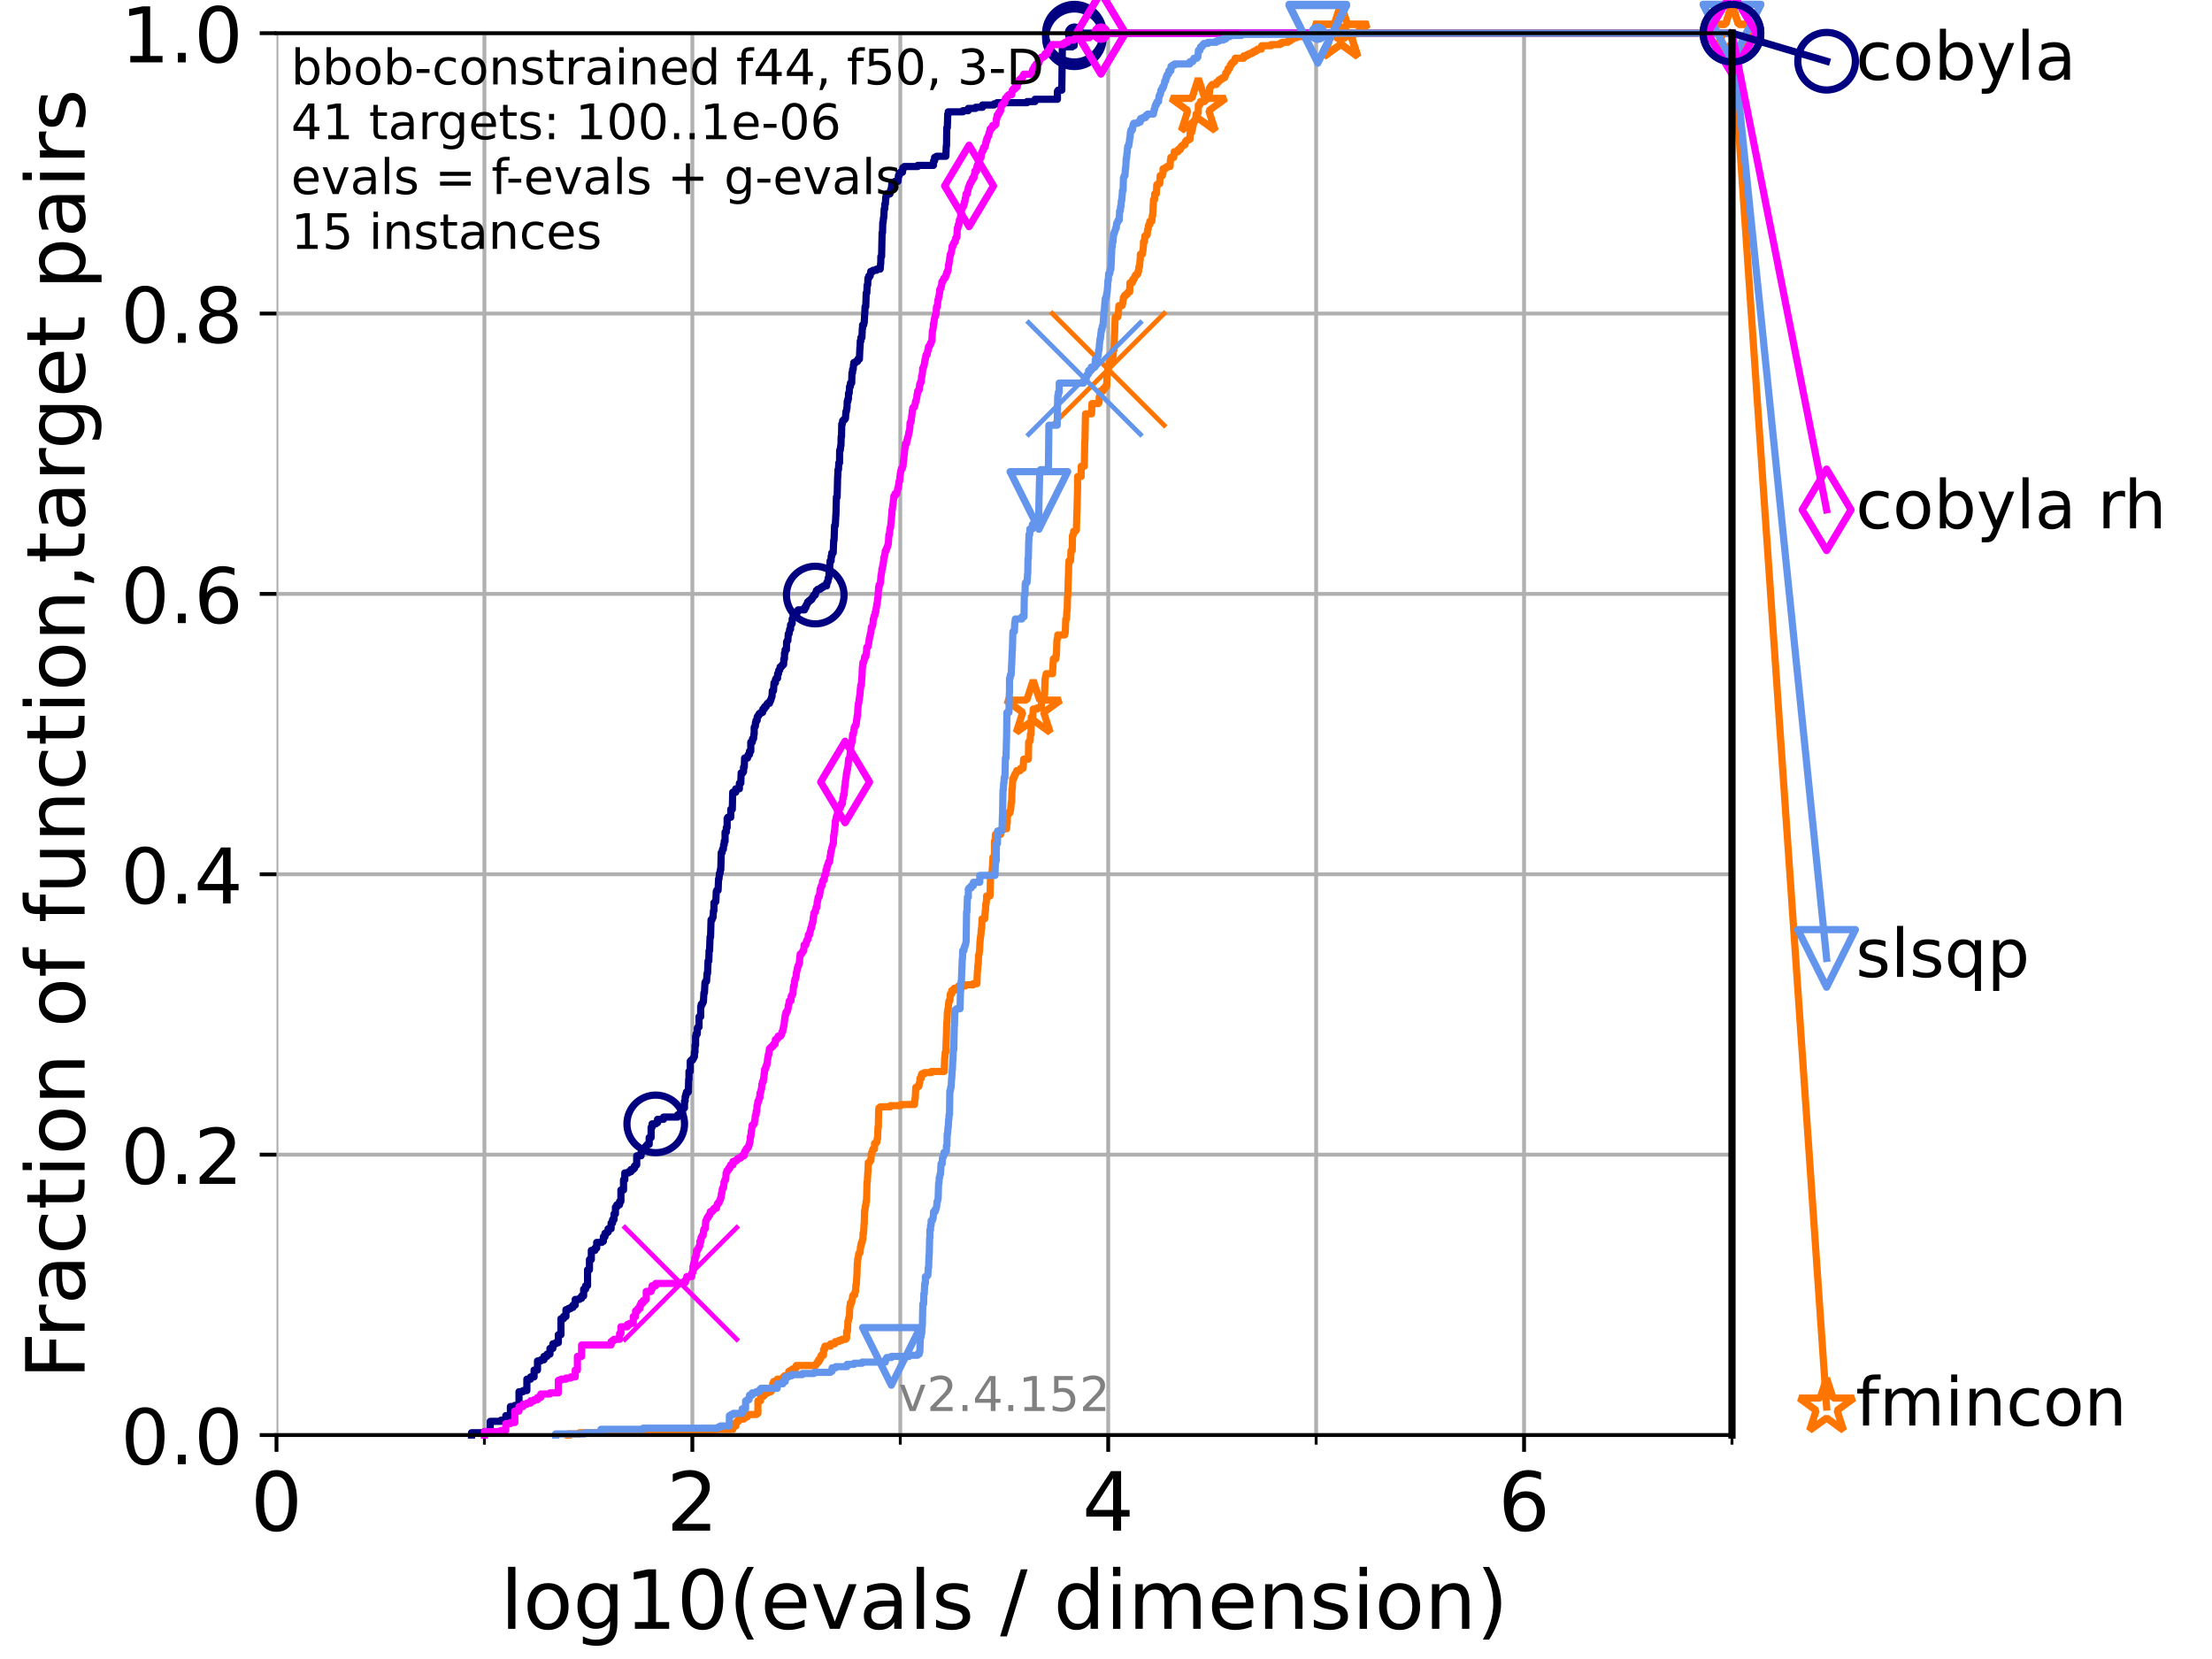 <?xml version="1.0" encoding="utf-8" standalone="no"?>
<!DOCTYPE svg PUBLIC "-//W3C//DTD SVG 1.1//EN"
  "http://www.w3.org/Graphics/SVG/1.1/DTD/svg11.dtd">
<!-- Created with matplotlib (https://matplotlib.org/) -->
<svg height="345.6pt" version="1.1" viewBox="0 0 460.8 345.6" width="460.8pt" xmlns="http://www.w3.org/2000/svg" xmlns:xlink="http://www.w3.org/1999/xlink">
 <defs>
  <style type="text/css">*{stroke-linecap:butt;stroke-linejoin:round;}</style>
 </defs>
 <g id="figure_1">
  <g id="patch_1">
   <path d="M 0 345.6 
L 460.8 345.6 
L 460.8 0 
L 0 0 
z
" style="fill:#ffffff;"/>
  </g>
  <g id="axes_1">
   <g id="patch_2">
    <path d="M 57.6 298.944 
L 360.806 298.944 
L 360.806 6.912 
L 57.6 6.912 
z
" style="fill:#ffffff;"/>
   </g>
   <g id="matplotlib.axis_1">
    <g id="xtick_1">
     <g id="line2d_1">
      <path clip-path="url(#p6f516a835d)" d="M 57.6 298.944 
L 57.6 6.912 
" style="fill:none;stroke:#b0b0b0;stroke-linecap:square;stroke-width:0.8;"/>
     </g>
     <g id="line2d_2">
      <defs>
       <path d="M 0 0 
L 0 3.5 
" id="maf633dfd7d" style="stroke:#000000;stroke-width:0.8;"/>
      </defs>
      <g>
       <use style="stroke:#000000;stroke-width:0.8;" x="57.6" xlink:href="#maf633dfd7d" y="298.944"/>
      </g>
     </g>
     <g id="text_1">
      <!-- 0 -->
      <g transform="translate(52.192 318.861)scale(0.17 -0.17)">
       <defs>
        <path d="M 31.781 66.406 
Q 24.172 66.406 20.328 58.906 
Q 16.5 51.422 16.5 36.375 
Q 16.5 21.391 20.328 13.891 
Q 24.172 6.391 31.781 6.391 
Q 39.453 6.391 43.281 13.891 
Q 47.125 21.391 47.125 36.375 
Q 47.125 51.422 43.281 58.906 
Q 39.453 66.406 31.781 66.406 
z
M 31.781 74.219 
Q 44.047 74.219 50.516 64.516 
Q 56.984 54.828 56.984 36.375 
Q 56.984 17.969 50.516 8.266 
Q 44.047 -1.422 31.781 -1.422 
Q 19.531 -1.422 13.062 8.266 
Q 6.594 17.969 6.594 36.375 
Q 6.594 54.828 13.062 64.516 
Q 19.531 74.219 31.781 74.219 
z
" id="DejaVuSans-48"/>
       </defs>
       <use xlink:href="#DejaVuSans-48"/>
      </g>
     </g>
    </g>
    <g id="xtick_2">
     <g id="line2d_3">
      <path clip-path="url(#p6f516a835d)" d="M 144.23 298.944 
L 144.23 6.912 
" style="fill:none;stroke:#b0b0b0;stroke-linecap:square;stroke-width:0.8;"/>
     </g>
     <g id="line2d_4">
      <g>
       <use style="stroke:#000000;stroke-width:0.8;" x="144.23" xlink:href="#maf633dfd7d" y="298.944"/>
      </g>
     </g>
     <g id="text_2">
      <!-- 2 -->
      <g transform="translate(138.822 318.861)scale(0.17 -0.17)">
       <defs>
        <path d="M 19.188 8.297 
L 53.609 8.297 
L 53.609 0 
L 7.328 0 
L 7.328 8.297 
Q 12.938 14.109 22.625 23.891 
Q 32.328 33.688 34.812 36.531 
Q 39.547 41.844 41.422 45.531 
Q 43.312 49.219 43.312 52.781 
Q 43.312 58.594 39.234 62.25 
Q 35.156 65.922 28.609 65.922 
Q 23.969 65.922 18.812 64.312 
Q 13.672 62.703 7.812 59.422 
L 7.812 69.391 
Q 13.766 71.781 18.938 73 
Q 24.125 74.219 28.422 74.219 
Q 39.75 74.219 46.484 68.547 
Q 53.219 62.891 53.219 53.422 
Q 53.219 48.922 51.531 44.891 
Q 49.859 40.875 45.406 35.406 
Q 44.188 33.984 37.641 27.219 
Q 31.109 20.453 19.188 8.297 
z
" id="DejaVuSans-50"/>
       </defs>
       <use xlink:href="#DejaVuSans-50"/>
      </g>
     </g>
    </g>
    <g id="xtick_3">
     <g id="line2d_5">
      <path clip-path="url(#p6f516a835d)" d="M 230.861 298.944 
L 230.861 6.912 
" style="fill:none;stroke:#b0b0b0;stroke-linecap:square;stroke-width:0.8;"/>
     </g>
     <g id="line2d_6">
      <g>
       <use style="stroke:#000000;stroke-width:0.8;" x="230.861" xlink:href="#maf633dfd7d" y="298.944"/>
      </g>
     </g>
     <g id="text_3">
      <!-- 4 -->
      <g transform="translate(225.453 318.861)scale(0.17 -0.17)">
       <defs>
        <path d="M 37.797 64.312 
L 12.891 25.391 
L 37.797 25.391 
z
M 35.203 72.906 
L 47.609 72.906 
L 47.609 25.391 
L 58.016 25.391 
L 58.016 17.188 
L 47.609 17.188 
L 47.609 0 
L 37.797 0 
L 37.797 17.188 
L 4.891 17.188 
L 4.891 26.703 
z
" id="DejaVuSans-52"/>
       </defs>
       <use xlink:href="#DejaVuSans-52"/>
      </g>
     </g>
    </g>
    <g id="xtick_4">
     <g id="line2d_7">
      <path clip-path="url(#p6f516a835d)" d="M 317.491 298.944 
L 317.491 6.912 
" style="fill:none;stroke:#b0b0b0;stroke-linecap:square;stroke-width:0.8;"/>
     </g>
     <g id="line2d_8">
      <g>
       <use style="stroke:#000000;stroke-width:0.8;" x="317.491" xlink:href="#maf633dfd7d" y="298.944"/>
      </g>
     </g>
     <g id="text_4">
      <!-- 6 -->
      <g transform="translate(312.083 318.861)scale(0.17 -0.17)">
       <defs>
        <path d="M 33.016 40.375 
Q 26.375 40.375 22.484 35.828 
Q 18.609 31.297 18.609 23.391 
Q 18.609 15.531 22.484 10.953 
Q 26.375 6.391 33.016 6.391 
Q 39.656 6.391 43.531 10.953 
Q 47.406 15.531 47.406 23.391 
Q 47.406 31.297 43.531 35.828 
Q 39.656 40.375 33.016 40.375 
z
M 52.594 71.297 
L 52.594 62.312 
Q 48.875 64.062 45.094 64.984 
Q 41.312 65.922 37.594 65.922 
Q 27.828 65.922 22.672 59.328 
Q 17.531 52.734 16.797 39.406 
Q 19.672 43.656 24.016 45.922 
Q 28.375 48.188 33.594 48.188 
Q 44.578 48.188 50.953 41.516 
Q 57.328 34.859 57.328 23.391 
Q 57.328 12.156 50.688 5.359 
Q 44.047 -1.422 33.016 -1.422 
Q 20.359 -1.422 13.672 8.266 
Q 6.984 17.969 6.984 36.375 
Q 6.984 53.656 15.188 63.938 
Q 23.391 74.219 37.203 74.219 
Q 40.922 74.219 44.703 73.484 
Q 48.484 72.75 52.594 71.297 
z
" id="DejaVuSans-54"/>
       </defs>
       <use xlink:href="#DejaVuSans-54"/>
      </g>
     </g>
    </g>
    <g id="xtick_5">
     <g id="line2d_9">
      <path clip-path="url(#p6f516a835d)" d="M 100.915 298.944 
L 100.915 6.912 
" style="fill:none;stroke:#b0b0b0;stroke-linecap:square;stroke-width:0.8;"/>
     </g>
     <g id="line2d_10">
      <defs>
       <path d="M 0 0 
L 0 2 
" id="madc98883af" style="stroke:#000000;stroke-width:0.6;"/>
      </defs>
      <g>
       <use style="stroke:#000000;stroke-width:0.6;" x="100.915" xlink:href="#madc98883af" y="298.944"/>
      </g>
     </g>
    </g>
    <g id="xtick_6">
     <g id="line2d_11">
      <path clip-path="url(#p6f516a835d)" d="M 187.546 298.944 
L 187.546 6.912 
" style="fill:none;stroke:#b0b0b0;stroke-linecap:square;stroke-width:0.8;"/>
     </g>
     <g id="line2d_12">
      <g>
       <use style="stroke:#000000;stroke-width:0.6;" x="187.546" xlink:href="#madc98883af" y="298.944"/>
      </g>
     </g>
    </g>
    <g id="xtick_7">
     <g id="line2d_13">
      <path clip-path="url(#p6f516a835d)" d="M 274.176 298.944 
L 274.176 6.912 
" style="fill:none;stroke:#b0b0b0;stroke-linecap:square;stroke-width:0.8;"/>
     </g>
     <g id="line2d_14">
      <g>
       <use style="stroke:#000000;stroke-width:0.6;" x="274.176" xlink:href="#madc98883af" y="298.944"/>
      </g>
     </g>
    </g>
    <g id="xtick_8">
     <g id="line2d_15">
      <path clip-path="url(#p6f516a835d)" d="M 360.806 298.944 
L 360.806 6.912 
" style="fill:none;stroke:#b0b0b0;stroke-linecap:square;stroke-width:0.8;"/>
     </g>
     <g id="line2d_16">
      <g>
       <use style="stroke:#000000;stroke-width:0.6;" x="360.806" xlink:href="#madc98883af" y="298.944"/>
      </g>
     </g>
    </g>
    <g id="text_5">
     <!-- log10(evals / dimension) -->
     <g transform="translate(104.239 339.314)scale(0.17 -0.17)">
      <defs>
       <path d="M 9.422 75.984 
L 18.406 75.984 
L 18.406 0 
L 9.422 0 
z
" id="DejaVuSans-108"/>
       <path d="M 30.609 48.391 
Q 23.391 48.391 19.188 42.75 
Q 14.984 37.109 14.984 27.297 
Q 14.984 17.484 19.156 11.844 
Q 23.344 6.203 30.609 6.203 
Q 37.797 6.203 41.984 11.859 
Q 46.188 17.531 46.188 27.297 
Q 46.188 37.016 41.984 42.703 
Q 37.797 48.391 30.609 48.391 
z
M 30.609 56 
Q 42.328 56 49.016 48.375 
Q 55.719 40.766 55.719 27.297 
Q 55.719 13.875 49.016 6.219 
Q 42.328 -1.422 30.609 -1.422 
Q 18.844 -1.422 12.172 6.219 
Q 5.516 13.875 5.516 27.297 
Q 5.516 40.766 12.172 48.375 
Q 18.844 56 30.609 56 
z
" id="DejaVuSans-111"/>
       <path d="M 45.406 27.984 
Q 45.406 37.75 41.375 43.109 
Q 37.359 48.484 30.078 48.484 
Q 22.859 48.484 18.828 43.109 
Q 14.797 37.75 14.797 27.984 
Q 14.797 18.266 18.828 12.891 
Q 22.859 7.516 30.078 7.516 
Q 37.359 7.516 41.375 12.891 
Q 45.406 18.266 45.406 27.984 
z
M 54.391 6.781 
Q 54.391 -7.172 48.188 -13.984 
Q 42 -20.797 29.203 -20.797 
Q 24.469 -20.797 20.266 -20.094 
Q 16.062 -19.391 12.109 -17.922 
L 12.109 -9.188 
Q 16.062 -11.328 19.922 -12.344 
Q 23.781 -13.375 27.781 -13.375 
Q 36.625 -13.375 41.016 -8.766 
Q 45.406 -4.156 45.406 5.172 
L 45.406 9.625 
Q 42.625 4.781 38.281 2.391 
Q 33.938 0 27.875 0 
Q 17.828 0 11.672 7.656 
Q 5.516 15.328 5.516 27.984 
Q 5.516 40.672 11.672 48.328 
Q 17.828 56 27.875 56 
Q 33.938 56 38.281 53.609 
Q 42.625 51.219 45.406 46.391 
L 45.406 54.688 
L 54.391 54.688 
z
" id="DejaVuSans-103"/>
       <path d="M 12.406 8.297 
L 28.516 8.297 
L 28.516 63.922 
L 10.984 60.406 
L 10.984 69.391 
L 28.422 72.906 
L 38.281 72.906 
L 38.281 8.297 
L 54.391 8.297 
L 54.391 0 
L 12.406 0 
z
" id="DejaVuSans-49"/>
       <path d="M 31 75.875 
Q 24.469 64.656 21.281 53.656 
Q 18.109 42.672 18.109 31.391 
Q 18.109 20.125 21.312 9.062 
Q 24.516 -2 31 -13.188 
L 23.188 -13.188 
Q 15.875 -1.703 12.234 9.375 
Q 8.594 20.453 8.594 31.391 
Q 8.594 42.281 12.203 53.312 
Q 15.828 64.359 23.188 75.875 
z
" id="DejaVuSans-40"/>
       <path d="M 56.203 29.594 
L 56.203 25.203 
L 14.891 25.203 
Q 15.484 15.922 20.484 11.062 
Q 25.484 6.203 34.422 6.203 
Q 39.594 6.203 44.453 7.469 
Q 49.312 8.734 54.109 11.281 
L 54.109 2.781 
Q 49.266 0.734 44.188 -0.344 
Q 39.109 -1.422 33.891 -1.422 
Q 20.797 -1.422 13.156 6.188 
Q 5.516 13.812 5.516 26.812 
Q 5.516 40.234 12.766 48.109 
Q 20.016 56 32.328 56 
Q 43.359 56 49.781 48.891 
Q 56.203 41.797 56.203 29.594 
z
M 47.219 32.234 
Q 47.125 39.594 43.094 43.984 
Q 39.062 48.391 32.422 48.391 
Q 24.906 48.391 20.391 44.141 
Q 15.875 39.891 15.188 32.172 
z
" id="DejaVuSans-101"/>
       <path d="M 2.984 54.688 
L 12.5 54.688 
L 29.594 8.797 
L 46.688 54.688 
L 56.203 54.688 
L 35.688 0 
L 23.484 0 
z
" id="DejaVuSans-118"/>
       <path d="M 34.281 27.484 
Q 23.391 27.484 19.188 25 
Q 14.984 22.516 14.984 16.5 
Q 14.984 11.719 18.141 8.906 
Q 21.297 6.109 26.703 6.109 
Q 34.188 6.109 38.703 11.406 
Q 43.219 16.703 43.219 25.484 
L 43.219 27.484 
z
M 52.203 31.203 
L 52.203 0 
L 43.219 0 
L 43.219 8.297 
Q 40.141 3.328 35.547 0.953 
Q 30.953 -1.422 24.312 -1.422 
Q 15.922 -1.422 10.953 3.297 
Q 6 8.016 6 15.922 
Q 6 25.141 12.172 29.828 
Q 18.359 34.516 30.609 34.516 
L 43.219 34.516 
L 43.219 35.406 
Q 43.219 41.609 39.141 45 
Q 35.062 48.391 27.688 48.391 
Q 23 48.391 18.547 47.266 
Q 14.109 46.141 10.016 43.891 
L 10.016 52.203 
Q 14.938 54.109 19.578 55.047 
Q 24.219 56 28.609 56 
Q 40.484 56 46.344 49.844 
Q 52.203 43.703 52.203 31.203 
z
" id="DejaVuSans-97"/>
       <path d="M 44.281 53.078 
L 44.281 44.578 
Q 40.484 46.531 36.375 47.5 
Q 32.281 48.484 27.875 48.484 
Q 21.188 48.484 17.844 46.438 
Q 14.5 44.391 14.5 40.281 
Q 14.5 37.156 16.891 35.375 
Q 19.281 33.594 26.516 31.984 
L 29.594 31.297 
Q 39.156 29.25 43.188 25.516 
Q 47.219 21.781 47.219 15.094 
Q 47.219 7.469 41.188 3.016 
Q 35.156 -1.422 24.609 -1.422 
Q 20.219 -1.422 15.453 -0.562 
Q 10.688 0.297 5.422 2 
L 5.422 11.281 
Q 10.406 8.688 15.234 7.391 
Q 20.062 6.109 24.812 6.109 
Q 31.156 6.109 34.562 8.281 
Q 37.984 10.453 37.984 14.406 
Q 37.984 18.062 35.516 20.016 
Q 33.062 21.969 24.703 23.781 
L 21.578 24.516 
Q 13.234 26.266 9.516 29.906 
Q 5.812 33.547 5.812 39.891 
Q 5.812 47.609 11.281 51.797 
Q 16.75 56 26.812 56 
Q 31.781 56 36.172 55.266 
Q 40.578 54.547 44.281 53.078 
z
" id="DejaVuSans-115"/>
       <path id="DejaVuSans-32"/>
       <path d="M 25.391 72.906 
L 33.688 72.906 
L 8.297 -9.281 
L 0 -9.281 
z
" id="DejaVuSans-47"/>
       <path d="M 45.406 46.391 
L 45.406 75.984 
L 54.391 75.984 
L 54.391 0 
L 45.406 0 
L 45.406 8.203 
Q 42.578 3.328 38.25 0.953 
Q 33.938 -1.422 27.875 -1.422 
Q 17.969 -1.422 11.734 6.484 
Q 5.516 14.406 5.516 27.297 
Q 5.516 40.188 11.734 48.094 
Q 17.969 56 27.875 56 
Q 33.938 56 38.25 53.625 
Q 42.578 51.266 45.406 46.391 
z
M 14.797 27.297 
Q 14.797 17.391 18.875 11.75 
Q 22.953 6.109 30.078 6.109 
Q 37.203 6.109 41.297 11.75 
Q 45.406 17.391 45.406 27.297 
Q 45.406 37.203 41.297 42.844 
Q 37.203 48.484 30.078 48.484 
Q 22.953 48.484 18.875 42.844 
Q 14.797 37.203 14.797 27.297 
z
" id="DejaVuSans-100"/>
       <path d="M 9.422 54.688 
L 18.406 54.688 
L 18.406 0 
L 9.422 0 
z
M 9.422 75.984 
L 18.406 75.984 
L 18.406 64.594 
L 9.422 64.594 
z
" id="DejaVuSans-105"/>
       <path d="M 52 44.188 
Q 55.375 50.25 60.062 53.125 
Q 64.75 56 71.094 56 
Q 79.641 56 84.281 50.016 
Q 88.922 44.047 88.922 33.016 
L 88.922 0 
L 79.891 0 
L 79.891 32.719 
Q 79.891 40.578 77.094 44.375 
Q 74.312 48.188 68.609 48.188 
Q 61.625 48.188 57.562 43.547 
Q 53.516 38.922 53.516 30.906 
L 53.516 0 
L 44.484 0 
L 44.484 32.719 
Q 44.484 40.625 41.703 44.406 
Q 38.922 48.188 33.109 48.188 
Q 26.219 48.188 22.156 43.531 
Q 18.109 38.875 18.109 30.906 
L 18.109 0 
L 9.078 0 
L 9.078 54.688 
L 18.109 54.688 
L 18.109 46.188 
Q 21.188 51.219 25.484 53.609 
Q 29.781 56 35.688 56 
Q 41.656 56 45.828 52.969 
Q 50 49.953 52 44.188 
z
" id="DejaVuSans-109"/>
       <path d="M 54.891 33.016 
L 54.891 0 
L 45.906 0 
L 45.906 32.719 
Q 45.906 40.484 42.875 44.328 
Q 39.844 48.188 33.797 48.188 
Q 26.516 48.188 22.312 43.547 
Q 18.109 38.922 18.109 30.906 
L 18.109 0 
L 9.078 0 
L 9.078 54.688 
L 18.109 54.688 
L 18.109 46.188 
Q 21.344 51.125 25.703 53.562 
Q 30.078 56 35.797 56 
Q 45.219 56 50.047 50.172 
Q 54.891 44.344 54.891 33.016 
z
" id="DejaVuSans-110"/>
       <path d="M 8.016 75.875 
L 15.828 75.875 
Q 23.141 64.359 26.781 53.312 
Q 30.422 42.281 30.422 31.391 
Q 30.422 20.453 26.781 9.375 
Q 23.141 -1.703 15.828 -13.188 
L 8.016 -13.188 
Q 14.5 -2 17.703 9.062 
Q 20.906 20.125 20.906 31.391 
Q 20.906 42.672 17.703 53.656 
Q 14.5 64.656 8.016 75.875 
z
" id="DejaVuSans-41"/>
      </defs>
      <use xlink:href="#DejaVuSans-108"/>
      <use x="27.783" xlink:href="#DejaVuSans-111"/>
      <use x="88.965" xlink:href="#DejaVuSans-103"/>
      <use x="152.441" xlink:href="#DejaVuSans-49"/>
      <use x="216.064" xlink:href="#DejaVuSans-48"/>
      <use x="279.688" xlink:href="#DejaVuSans-40"/>
      <use x="318.701" xlink:href="#DejaVuSans-101"/>
      <use x="380.225" xlink:href="#DejaVuSans-118"/>
      <use x="439.404" xlink:href="#DejaVuSans-97"/>
      <use x="500.684" xlink:href="#DejaVuSans-108"/>
      <use x="528.467" xlink:href="#DejaVuSans-115"/>
      <use x="580.566" xlink:href="#DejaVuSans-32"/>
      <use x="612.354" xlink:href="#DejaVuSans-47"/>
      <use x="646.045" xlink:href="#DejaVuSans-32"/>
      <use x="677.832" xlink:href="#DejaVuSans-100"/>
      <use x="741.309" xlink:href="#DejaVuSans-105"/>
      <use x="769.092" xlink:href="#DejaVuSans-109"/>
      <use x="866.504" xlink:href="#DejaVuSans-101"/>
      <use x="928.027" xlink:href="#DejaVuSans-110"/>
      <use x="991.406" xlink:href="#DejaVuSans-115"/>
      <use x="1043.506" xlink:href="#DejaVuSans-105"/>
      <use x="1071.289" xlink:href="#DejaVuSans-111"/>
      <use x="1132.471" xlink:href="#DejaVuSans-110"/>
      <use x="1195.85" xlink:href="#DejaVuSans-41"/>
     </g>
    </g>
   </g>
   <g id="matplotlib.axis_2">
    <g id="ytick_1">
     <g id="line2d_17">
      <path clip-path="url(#p6f516a835d)" d="M 57.6 298.944 
L 360.806 298.944 
" style="fill:none;stroke:#b0b0b0;stroke-linecap:square;stroke-width:0.8;"/>
     </g>
     <g id="line2d_18">
      <defs>
       <path d="M 0 0 
L -3.5 0 
" id="m2bfc6b94bb" style="stroke:#000000;stroke-width:0.8;"/>
      </defs>
      <g>
       <use style="stroke:#000000;stroke-width:0.8;" x="57.6" xlink:href="#m2bfc6b94bb" y="298.944"/>
      </g>
     </g>
     <g id="text_6">
      <!-- 0.0 -->
      <g transform="translate(25.155 305.023)scale(0.16 -0.16)">
       <defs>
        <path d="M 10.688 12.406 
L 21 12.406 
L 21 0 
L 10.688 0 
z
" id="DejaVuSans-46"/>
       </defs>
       <use xlink:href="#DejaVuSans-48"/>
       <use x="63.623" xlink:href="#DejaVuSans-46"/>
       <use x="95.41" xlink:href="#DejaVuSans-48"/>
      </g>
     </g>
    </g>
    <g id="ytick_2">
     <g id="line2d_19">
      <path clip-path="url(#p6f516a835d)" d="M 57.6 240.538 
L 360.806 240.538 
" style="fill:none;stroke:#b0b0b0;stroke-linecap:square;stroke-width:0.8;"/>
     </g>
     <g id="line2d_20">
      <g>
       <use style="stroke:#000000;stroke-width:0.8;" x="57.6" xlink:href="#m2bfc6b94bb" y="240.538"/>
      </g>
     </g>
     <g id="text_7">
      <!-- 0.2 -->
      <g transform="translate(25.155 246.616)scale(0.16 -0.16)">
       <use xlink:href="#DejaVuSans-48"/>
       <use x="63.623" xlink:href="#DejaVuSans-46"/>
       <use x="95.41" xlink:href="#DejaVuSans-50"/>
      </g>
     </g>
    </g>
    <g id="ytick_3">
     <g id="line2d_21">
      <path clip-path="url(#p6f516a835d)" d="M 57.6 182.131 
L 360.806 182.131 
" style="fill:none;stroke:#b0b0b0;stroke-linecap:square;stroke-width:0.8;"/>
     </g>
     <g id="line2d_22">
      <g>
       <use style="stroke:#000000;stroke-width:0.8;" x="57.6" xlink:href="#m2bfc6b94bb" y="182.131"/>
      </g>
     </g>
     <g id="text_8">
      <!-- 0.4 -->
      <g transform="translate(25.155 188.21)scale(0.16 -0.16)">
       <use xlink:href="#DejaVuSans-48"/>
       <use x="63.623" xlink:href="#DejaVuSans-46"/>
       <use x="95.41" xlink:href="#DejaVuSans-52"/>
      </g>
     </g>
    </g>
    <g id="ytick_4">
     <g id="line2d_23">
      <path clip-path="url(#p6f516a835d)" d="M 57.6 123.725 
L 360.806 123.725 
" style="fill:none;stroke:#b0b0b0;stroke-linecap:square;stroke-width:0.8;"/>
     </g>
     <g id="line2d_24">
      <g>
       <use style="stroke:#000000;stroke-width:0.8;" x="57.6" xlink:href="#m2bfc6b94bb" y="123.725"/>
      </g>
     </g>
     <g id="text_9">
      <!-- 0.6 -->
      <g transform="translate(25.155 129.804)scale(0.16 -0.16)">
       <use xlink:href="#DejaVuSans-48"/>
       <use x="63.623" xlink:href="#DejaVuSans-46"/>
       <use x="95.41" xlink:href="#DejaVuSans-54"/>
      </g>
     </g>
    </g>
    <g id="ytick_5">
     <g id="line2d_25">
      <path clip-path="url(#p6f516a835d)" d="M 57.6 65.318 
L 360.806 65.318 
" style="fill:none;stroke:#b0b0b0;stroke-linecap:square;stroke-width:0.8;"/>
     </g>
     <g id="line2d_26">
      <g>
       <use style="stroke:#000000;stroke-width:0.8;" x="57.6" xlink:href="#m2bfc6b94bb" y="65.318"/>
      </g>
     </g>
     <g id="text_10">
      <!-- 0.8 -->
      <g transform="translate(25.155 71.397)scale(0.16 -0.16)">
       <defs>
        <path d="M 31.781 34.625 
Q 24.75 34.625 20.719 30.859 
Q 16.703 27.094 16.703 20.516 
Q 16.703 13.922 20.719 10.156 
Q 24.75 6.391 31.781 6.391 
Q 38.812 6.391 42.859 10.172 
Q 46.922 13.969 46.922 20.516 
Q 46.922 27.094 42.891 30.859 
Q 38.875 34.625 31.781 34.625 
z
M 21.922 38.812 
Q 15.578 40.375 12.031 44.719 
Q 8.5 49.078 8.5 55.328 
Q 8.5 64.062 14.719 69.141 
Q 20.953 74.219 31.781 74.219 
Q 42.672 74.219 48.875 69.141 
Q 55.078 64.062 55.078 55.328 
Q 55.078 49.078 51.531 44.719 
Q 48 40.375 41.703 38.812 
Q 48.828 37.156 52.797 32.312 
Q 56.781 27.484 56.781 20.516 
Q 56.781 9.906 50.312 4.234 
Q 43.844 -1.422 31.781 -1.422 
Q 19.734 -1.422 13.25 4.234 
Q 6.781 9.906 6.781 20.516 
Q 6.781 27.484 10.781 32.312 
Q 14.797 37.156 21.922 38.812 
z
M 18.312 54.391 
Q 18.312 48.734 21.844 45.562 
Q 25.391 42.391 31.781 42.391 
Q 38.141 42.391 41.719 45.562 
Q 45.312 48.734 45.312 54.391 
Q 45.312 60.062 41.719 63.234 
Q 38.141 66.406 31.781 66.406 
Q 25.391 66.406 21.844 63.234 
Q 18.312 60.062 18.312 54.391 
z
" id="DejaVuSans-56"/>
       </defs>
       <use xlink:href="#DejaVuSans-48"/>
       <use x="63.623" xlink:href="#DejaVuSans-46"/>
       <use x="95.41" xlink:href="#DejaVuSans-56"/>
      </g>
     </g>
    </g>
    <g id="ytick_6">
     <g id="line2d_27">
      <path clip-path="url(#p6f516a835d)" d="M 57.6 6.912 
L 360.806 6.912 
" style="fill:none;stroke:#b0b0b0;stroke-linecap:square;stroke-width:0.8;"/>
     </g>
     <g id="line2d_28">
      <g>
       <use style="stroke:#000000;stroke-width:0.8;" x="57.6" xlink:href="#m2bfc6b94bb" y="6.912"/>
      </g>
     </g>
     <g id="text_11">
      <!-- 1.0 -->
      <g transform="translate(25.155 12.991)scale(0.16 -0.16)">
       <use xlink:href="#DejaVuSans-49"/>
       <use x="63.623" xlink:href="#DejaVuSans-46"/>
       <use x="95.41" xlink:href="#DejaVuSans-48"/>
      </g>
     </g>
    </g>
    <g id="text_12">
     <!-- Fraction of function,target pairs -->
     <g transform="translate(17.62 287.313)rotate(-90)scale(0.17 -0.17)">
      <defs>
       <path d="M 9.812 72.906 
L 51.703 72.906 
L 51.703 64.594 
L 19.672 64.594 
L 19.672 43.109 
L 48.578 43.109 
L 48.578 34.812 
L 19.672 34.812 
L 19.672 0 
L 9.812 0 
z
" id="DejaVuSans-70"/>
       <path d="M 41.109 46.297 
Q 39.594 47.172 37.812 47.578 
Q 36.031 48 33.891 48 
Q 26.266 48 22.188 43.047 
Q 18.109 38.094 18.109 28.812 
L 18.109 0 
L 9.078 0 
L 9.078 54.688 
L 18.109 54.688 
L 18.109 46.188 
Q 20.953 51.172 25.484 53.578 
Q 30.031 56 36.531 56 
Q 37.453 56 38.578 55.875 
Q 39.703 55.766 41.062 55.516 
z
" id="DejaVuSans-114"/>
       <path d="M 48.781 52.594 
L 48.781 44.188 
Q 44.969 46.297 41.141 47.344 
Q 37.312 48.391 33.406 48.391 
Q 24.656 48.391 19.812 42.844 
Q 14.984 37.312 14.984 27.297 
Q 14.984 17.281 19.812 11.734 
Q 24.656 6.203 33.406 6.203 
Q 37.312 6.203 41.141 7.25 
Q 44.969 8.297 48.781 10.406 
L 48.781 2.094 
Q 45.016 0.344 40.984 -0.531 
Q 36.969 -1.422 32.422 -1.422 
Q 20.062 -1.422 12.781 6.344 
Q 5.516 14.109 5.516 27.297 
Q 5.516 40.672 12.859 48.328 
Q 20.219 56 33.016 56 
Q 37.156 56 41.109 55.141 
Q 45.062 54.297 48.781 52.594 
z
" id="DejaVuSans-99"/>
       <path d="M 18.312 70.219 
L 18.312 54.688 
L 36.812 54.688 
L 36.812 47.703 
L 18.312 47.703 
L 18.312 18.016 
Q 18.312 11.328 20.141 9.422 
Q 21.969 7.516 27.594 7.516 
L 36.812 7.516 
L 36.812 0 
L 27.594 0 
Q 17.188 0 13.234 3.875 
Q 9.281 7.766 9.281 18.016 
L 9.281 47.703 
L 2.688 47.703 
L 2.688 54.688 
L 9.281 54.688 
L 9.281 70.219 
z
" id="DejaVuSans-116"/>
       <path d="M 37.109 75.984 
L 37.109 68.5 
L 28.516 68.5 
Q 23.688 68.5 21.797 66.547 
Q 19.922 64.594 19.922 59.516 
L 19.922 54.688 
L 34.719 54.688 
L 34.719 47.703 
L 19.922 47.703 
L 19.922 0 
L 10.891 0 
L 10.891 47.703 
L 2.297 47.703 
L 2.297 54.688 
L 10.891 54.688 
L 10.891 58.5 
Q 10.891 67.625 15.141 71.797 
Q 19.391 75.984 28.609 75.984 
z
" id="DejaVuSans-102"/>
       <path d="M 8.5 21.578 
L 8.5 54.688 
L 17.484 54.688 
L 17.484 21.922 
Q 17.484 14.156 20.5 10.266 
Q 23.531 6.391 29.594 6.391 
Q 36.859 6.391 41.078 11.031 
Q 45.312 15.672 45.312 23.688 
L 45.312 54.688 
L 54.297 54.688 
L 54.297 0 
L 45.312 0 
L 45.312 8.406 
Q 42.047 3.422 37.719 1 
Q 33.406 -1.422 27.688 -1.422 
Q 18.266 -1.422 13.375 4.438 
Q 8.5 10.297 8.5 21.578 
z
M 31.109 56 
z
" id="DejaVuSans-117"/>
       <path d="M 11.719 12.406 
L 22.016 12.406 
L 22.016 4 
L 14.016 -11.625 
L 7.719 -11.625 
L 11.719 4 
z
" id="DejaVuSans-44"/>
       <path d="M 18.109 8.203 
L 18.109 -20.797 
L 9.078 -20.797 
L 9.078 54.688 
L 18.109 54.688 
L 18.109 46.391 
Q 20.953 51.266 25.266 53.625 
Q 29.594 56 35.594 56 
Q 45.562 56 51.781 48.094 
Q 58.016 40.188 58.016 27.297 
Q 58.016 14.406 51.781 6.484 
Q 45.562 -1.422 35.594 -1.422 
Q 29.594 -1.422 25.266 0.953 
Q 20.953 3.328 18.109 8.203 
z
M 48.688 27.297 
Q 48.688 37.203 44.609 42.844 
Q 40.531 48.484 33.406 48.484 
Q 26.266 48.484 22.188 42.844 
Q 18.109 37.203 18.109 27.297 
Q 18.109 17.391 22.188 11.75 
Q 26.266 6.109 33.406 6.109 
Q 40.531 6.109 44.609 11.75 
Q 48.688 17.391 48.688 27.297 
z
" id="DejaVuSans-112"/>
      </defs>
      <use xlink:href="#DejaVuSans-70"/>
      <use x="50.27" xlink:href="#DejaVuSans-114"/>
      <use x="91.383" xlink:href="#DejaVuSans-97"/>
      <use x="152.662" xlink:href="#DejaVuSans-99"/>
      <use x="207.643" xlink:href="#DejaVuSans-116"/>
      <use x="246.852" xlink:href="#DejaVuSans-105"/>
      <use x="274.635" xlink:href="#DejaVuSans-111"/>
      <use x="335.816" xlink:href="#DejaVuSans-110"/>
      <use x="399.195" xlink:href="#DejaVuSans-32"/>
      <use x="430.982" xlink:href="#DejaVuSans-111"/>
      <use x="492.164" xlink:href="#DejaVuSans-102"/>
      <use x="527.369" xlink:href="#DejaVuSans-32"/>
      <use x="559.156" xlink:href="#DejaVuSans-102"/>
      <use x="594.361" xlink:href="#DejaVuSans-117"/>
      <use x="657.74" xlink:href="#DejaVuSans-110"/>
      <use x="721.119" xlink:href="#DejaVuSans-99"/>
      <use x="776.1" xlink:href="#DejaVuSans-116"/>
      <use x="815.309" xlink:href="#DejaVuSans-105"/>
      <use x="843.092" xlink:href="#DejaVuSans-111"/>
      <use x="904.273" xlink:href="#DejaVuSans-110"/>
      <use x="967.652" xlink:href="#DejaVuSans-44"/>
      <use x="999.439" xlink:href="#DejaVuSans-116"/>
      <use x="1038.648" xlink:href="#DejaVuSans-97"/>
      <use x="1099.928" xlink:href="#DejaVuSans-114"/>
      <use x="1139.291" xlink:href="#DejaVuSans-103"/>
      <use x="1202.768" xlink:href="#DejaVuSans-101"/>
      <use x="1264.291" xlink:href="#DejaVuSans-116"/>
      <use x="1303.5" xlink:href="#DejaVuSans-32"/>
      <use x="1335.287" xlink:href="#DejaVuSans-112"/>
      <use x="1398.764" xlink:href="#DejaVuSans-97"/>
      <use x="1460.043" xlink:href="#DejaVuSans-105"/>
      <use x="1487.826" xlink:href="#DejaVuSans-114"/>
      <use x="1528.939" xlink:href="#DejaVuSans-115"/>
     </g>
    </g>
   </g>
   <g id="line2d_29">
    <defs>
     <path d="M 0 1.5 
C 0.398 1.5 0.779 1.342 1.061 1.061 
C 1.342 0.779 1.5 0.398 1.5 0 
C 1.5 -0.398 1.342 -0.779 1.061 -1.061 
C 0.779 -1.342 0.398 -1.5 0 -1.5 
C -0.398 -1.5 -0.779 -1.342 -1.061 -1.061 
C -1.342 -0.779 -1.5 -0.398 -1.5 0 
C -1.5 0.398 -1.342 0.779 -1.061 1.061 
C -0.779 1.342 -0.398 1.5 0 1.5 
z
" id="md61f7be88f" style="stroke:#000080;"/>
    </defs>
    <g>
     <use style="fill:#000080;stroke:#000080;" x="223.817" xlink:href="#md61f7be88f" y="6.912"/>
     <use style="fill:#000080;stroke:#000080;" x="223.817" xlink:href="#md61f7be88f" y="6.912"/>
    </g>
   </g>
   <g id="line2d_30">
    <path d="M 98.223 298.944 
L 98.223 298.469 
L 100.915 298.469 
L 100.915 298.232 
L 102.129 298.232 
L 102.129 296.095 
L 104.345 296.095 
L 104.345 295.857 
L 105.362 295.857 
L 105.362 294.908 
L 106.327 294.908 
L 106.327 293.008 
L 107.245 293.008 
L 107.245 292.771 
L 108.12 292.771 
L 108.12 289.922 
L 108.956 289.922 
L 108.956 289.684 
L 109.757 289.684 
L 109.757 287.31 
L 110.525 287.31 
L 110.525 286.835 
L 111.262 286.835 
L 111.262 285.411 
L 111.972 285.411 
L 111.972 283.511 
L 112.657 283.511 
L 112.657 283.274 
L 113.317 283.274 
L 113.317 282.562 
L 113.954 282.562 
L 113.954 282.087 
L 114.571 282.087 
L 114.571 280.9 
L 115.168 280.9 
L 115.168 279.95 
L 115.747 279.95 
L 115.747 279.713 
L 116.309 279.713 
L 116.309 278.051 
L 116.854 278.051 
L 116.854 274.727 
L 117.384 274.727 
L 117.384 274.252 
L 117.9 274.252 
L 117.9 272.827 
L 118.401 272.827 
L 118.401 272.59 
L 118.89 272.59 
L 118.89 272.352 
L 119.366 272.352 
L 119.366 271.878 
L 119.831 271.878 
L 119.831 270.69 
L 120.727 270.69 
L 120.727 270.453 
L 121.159 270.453 
L 121.159 269.978 
L 121.582 269.978 
L 121.582 268.554 
L 121.995 268.554 
L 121.995 267.841 
L 122.4 267.841 
L 122.4 264.517 
L 122.796 264.517 
L 122.796 262.381 
L 123.184 262.381 
L 123.184 260.481 
L 123.936 260.481 
L 123.936 260.006 
L 124.302 260.006 
L 124.302 258.819 
L 125.357 258.819 
L 125.357 258.582 
L 125.696 258.582 
L 125.696 257.632 
L 126.029 257.632 
L 126.029 256.92 
L 126.356 256.92 
L 126.356 256.682 
L 126.677 256.682 
L 126.677 255.97 
L 127.304 255.97 
L 127.304 254.783 
L 127.61 254.783 
L 127.61 254.071 
L 127.911 254.071 
L 127.911 252.884 
L 128.208 252.884 
L 128.208 251.459 
L 128.499 251.459 
L 128.499 250.984 
L 129.069 250.984 
L 129.069 250.272 
L 129.348 250.272 
L 129.348 247.898 
L 129.893 247.898 
L 129.893 245.761 
L 130.16 245.761 
L 130.16 244.336 
L 130.939 244.336 
L 130.939 244.099 
L 131.44 244.099 
L 131.44 243.624 
L 131.929 243.624 
L 131.929 243.387 
L 132.169 243.387 
L 132.169 242.912 
L 132.405 242.912 
L 132.405 242.674 
L 132.639 242.674 
L 132.639 240.775 
L 133.546 240.775 
L 133.546 240.063 
L 133.766 240.063 
L 133.766 239.35 
L 134.198 239.35 
L 134.198 239.113 
L 134.411 239.113 
L 134.411 238.876 
L 134.621 238.876 
L 134.621 238.638 
L 134.829 238.638 
L 134.829 238.401 
L 135.238 238.401 
L 135.238 236.976 
L 135.638 236.976 
L 135.638 234.839 
L 135.835 234.839 
L 135.835 234.127 
L 136.603 234.127 
L 136.603 233.89 
L 136.975 233.89 
L 136.975 233.177 
L 138.224 233.177 
L 138.224 232.703 
L 141.173 232.703 
L 141.173 232.228 
L 141.754 232.228 
L 141.754 231.753 
L 142.179 231.753 
L 142.179 230.803 
L 142.594 230.803 
L 142.594 229.379 
L 142.73 229.379 
L 142.73 228.429 
L 142.865 228.429 
L 142.865 227.954 
L 143 227.954 
L 143 227.479 
L 143.397 227.479 
L 143.462 224.868 
L 143.528 224.868 
L 143.528 223.206 
L 143.786 223.206 
L 143.786 221.069 
L 143.978 221.069 
L 143.978 220.831 
L 144.293 220.831 
L 144.293 220.594 
L 144.418 220.594 
L 144.418 220.357 
L 144.541 220.357 
L 144.541 220.119 
L 144.664 220.119 
L 144.664 219.169 
L 144.786 219.169 
L 144.786 217.745 
L 144.908 217.745 
L 144.908 215.845 
L 145.028 215.845 
L 145.028 215.371 
L 145.267 215.371 
L 145.267 214.183 
L 145.386 214.183 
L 145.386 213.946 
L 145.62 213.946 
L 145.62 211.809 
L 145.966 211.809 
L 145.966 209.672 
L 146.08 209.672 
L 146.08 209.198 
L 146.306 209.198 
L 146.306 208.96 
L 146.418 208.96 
L 146.418 208.723 
L 146.53 208.723 
L 146.64 206.823 
L 146.75 206.823 
L 146.86 204.687 
L 146.968 204.687 
L 146.968 204.449 
L 147.184 204.449 
L 147.291 202.787 
L 147.397 202.787 
L 147.503 200.175 
L 147.66 200.175 
L 147.712 198.039 
L 147.816 198.039 
L 147.92 195.19 
L 148.022 195.19 
L 148.125 191.628 
L 148.327 191.628 
L 148.428 191.153 
L 148.528 191.153 
L 148.628 189.729 
L 148.727 189.729 
L 148.727 188.067 
L 148.923 188.067 
L 148.923 187.829 
L 149.118 187.829 
L 149.214 185.693 
L 149.31 185.693 
L 149.31 185.455 
L 149.595 185.455 
L 149.689 183.081 
L 149.783 183.081 
L 149.876 181.894 
L 150.015 181.894 
L 150.061 181.182 
L 150.152 181.182 
L 150.244 177.62 
L 150.425 177.62 
L 150.515 176.908 
L 150.694 176.908 
L 150.738 175.958 
L 150.871 175.958 
L 150.871 175.246 
L 151.046 175.246 
L 151.046 173.346 
L 151.306 173.346 
L 151.306 172.397 
L 151.478 172.397 
L 151.478 170.497 
L 151.605 170.497 
L 151.605 170.26 
L 152.23 170.26 
L 152.23 168.598 
L 152.555 168.598 
L 152.636 165.037 
L 153.267 165.037 
L 153.267 164.324 
L 154.027 164.324 
L 154.027 163.137 
L 154.323 163.137 
L 154.396 161 
L 154.758 161 
L 154.758 160.763 
L 154.9 160.763 
L 154.9 159.813 
L 155.042 159.813 
L 155.113 157.914 
L 155.735 157.914 
L 155.735 157.439 
L 155.871 157.439 
L 155.871 157.202 
L 156.139 157.202 
L 156.139 156.489 
L 156.403 156.489 
L 156.403 154.59 
L 156.729 154.59 
L 156.761 153.878 
L 156.985 153.878 
L 157.049 152.928 
L 157.112 152.928 
L 157.112 151.503 
L 157.238 151.503 
L 157.238 151.266 
L 157.363 151.266 
L 157.363 150.554 
L 157.488 150.554 
L 157.488 150.079 
L 157.734 150.079 
L 157.734 149.367 
L 157.856 149.367 
L 157.856 149.129 
L 158.037 149.129 
L 158.037 148.892 
L 158.158 148.892 
L 158.158 148.654 
L 158.454 148.654 
L 158.454 148.417 
L 158.862 148.417 
L 158.919 147.705 
L 159.233 147.705 
L 159.261 147.23 
L 159.596 147.23 
L 159.707 146.755 
L 159.871 146.755 
L 159.871 146.518 
L 160.303 146.518 
L 160.357 146.043 
L 160.516 146.043 
L 160.621 145.568 
L 160.673 145.568 
L 160.778 145.093 
L 160.83 145.093 
L 160.881 143.906 
L 161.138 143.906 
L 161.24 142.244 
L 161.542 142.244 
L 161.542 141.532 
L 161.667 141.532 
L 161.667 141.294 
L 161.987 141.294 
L 161.987 140.345 
L 162.181 140.345 
L 162.229 139.632 
L 162.421 139.632 
L 162.516 138.92 
L 162.799 138.92 
L 162.799 138.683 
L 162.985 138.683 
L 162.985 138.445 
L 163.237 138.445 
L 163.283 137.258 
L 163.419 137.258 
L 163.419 136.071 
L 163.532 136.071 
L 163.554 135.359 
L 163.822 135.359 
L 163.866 133.697 
L 163.976 133.697 
L 163.976 133.459 
L 164.129 133.459 
L 164.216 132.035 
L 164.389 132.035 
L 164.496 131.085 
L 164.687 131.085 
L 164.687 130.135 
L 164.876 130.135 
L 164.876 129.898 
L 165.022 129.898 
L 165.022 128.948 
L 165.167 128.948 
L 165.228 128.236 
L 165.473 128.236 
L 165.473 127.524 
L 166.15 127.524 
L 166.248 127.049 
L 167.599 127.049 
L 167.599 126.574 
L 167.868 126.574 
L 167.904 126.099 
L 168.046 126.099 
L 168.046 125.862 
L 168.169 125.862 
L 168.239 125.387 
L 168.5 125.387 
L 168.5 125.149 
L 168.791 125.149 
L 168.791 124.912 
L 169.095 124.912 
L 169.095 124.674 
L 169.228 124.674 
L 169.228 124.437 
L 169.393 124.437 
L 169.393 124.2 
L 169.508 124.2 
L 169.508 123.962 
L 169.832 123.962 
L 169.897 123.487 
L 169.961 123.487 
L 170.056 123.013 
L 170.309 123.013 
L 170.309 122.775 
L 170.819 122.775 
L 170.819 122.538 
L 171.152 122.538 
L 171.152 122.3 
L 171.538 122.3 
L 171.538 122.063 
L 172.201 122.063 
L 172.23 121.351 
L 172.371 121.351 
L 172.371 121.113 
L 172.483 121.113 
L 172.538 120.401 
L 172.677 120.401 
L 172.732 118.739 
L 172.801 118.739 
L 172.897 117.314 
L 172.924 117.314 
L 172.924 116.839 
L 173.141 116.839 
L 173.141 115.89 
L 173.276 115.89 
L 173.276 115.178 
L 173.568 115.178 
L 173.673 112.566 
L 173.752 112.566 
L 173.856 109.479 
L 174.011 109.479 
L 174.114 107.343 
L 174.139 107.343 
L 174.241 103.544 
L 174.393 103.544 
L 174.494 99.27 
L 174.519 99.27 
L 174.569 97.846 
L 174.669 97.846 
L 174.743 96.421 
L 174.891 96.421 
L 174.916 93.809 
L 175.038 93.809 
L 175.135 92.86 
L 175.184 92.86 
L 175.232 90.96 
L 175.304 90.96 
L 175.352 88.349 
L 175.472 88.349 
L 175.543 87.636 
L 175.756 87.636 
L 175.756 87.399 
L 176.001 87.399 
L 176.001 87.161 
L 176.128 87.161 
L 176.219 85.737 
L 176.311 85.737 
L 176.402 85.025 
L 176.447 85.025 
L 176.492 83.6 
L 176.627 83.6 
L 176.627 83.125 
L 176.739 83.125 
L 176.761 81.938 
L 176.894 81.938 
L 176.982 80.514 
L 177.157 80.514 
L 177.157 79.801 
L 177.417 79.801 
L 177.481 77.664 
L 177.599 77.664 
L 177.609 76.952 
L 177.737 76.952 
L 177.789 76.002 
L 177.863 76.002 
L 177.863 75.528 
L 178.298 75.528 
L 178.298 75.29 
L 178.644 75.29 
L 178.704 74.815 
L 179.032 74.815 
L 179.131 72.441 
L 179.17 72.441 
L 179.209 71.017 
L 179.345 71.017 
L 179.345 70.304 
L 179.557 70.304 
L 179.634 68.405 
L 179.691 68.405 
L 179.691 67.693 
L 179.918 67.693 
L 179.993 67.218 
L 180.031 67.218 
L 180.133 65.318 
L 180.152 65.318 
L 180.208 63.894 
L 180.355 63.894 
L 180.447 61.045 
L 180.574 61.045 
L 180.647 59.383 
L 180.755 59.383 
L 180.809 57.958 
L 180.988 57.958 
L 180.988 57.483 
L 181.27 57.483 
L 181.375 56.771 
L 181.392 56.771 
L 181.392 56.534 
L 181.89 56.534 
L 181.89 56.296 
L 182.621 56.296 
L 182.621 56.059 
L 183.356 56.059 
L 183.45 54.872 
L 183.481 54.872 
L 183.496 53.447 
L 183.651 53.447 
L 183.759 48.461 
L 183.851 48.461 
L 183.896 46.324 
L 183.972 46.324 
L 184.048 45.375 
L 184.093 45.375 
L 184.198 43.475 
L 184.318 43.475 
L 184.318 42.526 
L 184.437 42.526 
L 184.51 41.101 
L 184.613 41.101 
L 184.628 40.389 
L 185.396 40.389 
L 185.487 39.677 
L 185.564 39.677 
L 185.661 39.202 
L 185.702 39.202 
L 185.813 38.015 
L 186.428 38.015 
L 186.428 37.777 
L 187.069 37.777 
L 187.153 36.59 
L 187.318 36.59 
L 187.318 36.115 
L 187.533 36.115 
L 187.533 35.878 
L 188.004 35.878 
L 188.083 34.928 
L 188.38 34.928 
L 188.38 34.691 
L 191.188 34.691 
L 191.188 34.453 
L 194.449 34.453 
L 194.492 33.504 
L 194.682 33.504 
L 194.69 32.791 
L 195.098 32.791 
L 195.098 32.554 
L 197.034 32.554 
L 197.125 30.417 
L 197.178 30.417 
L 197.23 26.618 
L 197.342 26.618 
L 197.431 23.769 
L 197.535 23.769 
L 197.535 23.294 
L 200.594 23.294 
L 200.594 23.057 
L 201.696 23.057 
L 201.702 22.582 
L 203.233 22.582 
L 203.233 22.345 
L 204.672 22.345 
L 204.672 21.87 
L 207.079 21.87 
L 207.079 21.632 
L 207.691 21.632 
L 207.691 21.395 
L 213.967 21.395 
L 213.967 21.157 
L 215.605 21.157 
L 215.605 20.683 
L 220.282 20.683 
L 220.282 19.021 
L 220.428 19.021 
L 220.428 18.783 
L 221.192 18.783 
L 221.3 10.236 
L 221.328 10.236 
L 221.328 9.999 
L 221.578 9.999 
L 221.578 9.761 
L 223.352 9.761 
L 223.352 9.524 
L 223.769 9.524 
L 223.817 6.912 
L 360.806 6.912 
L 360.806 6.912 
" style="fill:none;stroke:#000080;stroke-linecap:square;stroke-width:1.5;"/>
   </g>
   <g id="line2d_31">
    <defs>
     <path d="M 0 6 
C 1.591 6 3.117 5.368 4.243 4.243 
C 5.368 3.117 6 1.591 6 0 
C 6 -1.591 5.368 -3.117 4.243 -4.243 
C 3.117 -5.368 1.591 -6 0 -6 
C -1.591 -6 -3.117 -5.368 -4.243 -4.243 
C -5.368 -3.117 -6 -1.591 -6 0 
C -6 1.591 -5.368 3.117 -4.243 4.243 
C -3.117 5.368 -1.591 6 0 6 
z
" id="mc6c8003adb" style="stroke:#000080;stroke-width:1.5;"/>
    </defs>
    <g>
     <use style="fill-opacity:0;stroke:#000080;stroke-width:1.5;" x="136.603" xlink:href="#mc6c8003adb" y="234.127"/>
     <use style="fill-opacity:0;stroke:#000080;stroke-width:1.5;" x="169.832" xlink:href="#mc6c8003adb" y="123.962"/>
     <use style="fill-opacity:0;stroke:#000080;stroke-width:1.5;" x="223.817" xlink:href="#mc6c8003adb" y="7.862"/>
     <use style="fill-opacity:0;stroke:#000080;stroke-width:1.5;" x="223.817" xlink:href="#mc6c8003adb" y="6.912"/>
     <use style="fill-opacity:0;stroke:#000080;stroke-width:1.5;" x="360.806" xlink:href="#mc6c8003adb" y="6.912"/>
    </g>
   </g>
   <g id="line2d_32">
    <path style="fill:none;stroke:#000080;stroke-linecap:square;stroke-width:1.5;"/>
    <g/>
   </g>
   <g id="line2d_33">
    <defs>
     <path d="M 0 1.5 
C 0.398 1.5 0.779 1.342 1.061 1.061 
C 1.342 0.779 1.5 0.398 1.5 0 
C 1.5 -0.398 1.342 -0.779 1.061 -1.061 
C 0.779 -1.342 0.398 -1.5 0 -1.5 
C -0.398 -1.5 -0.779 -1.342 -1.061 -1.061 
C -1.342 -0.779 -1.5 -0.398 -1.5 0 
C -1.5 0.398 -1.342 0.779 -1.061 1.061 
C -0.779 1.342 -0.398 1.5 0 1.5 
z
" id="m4d1ba11488" style="stroke:#ff00ff;"/>
    </defs>
    <g>
     <use style="fill:#ff00ff;stroke:#ff00ff;" x="229.341" xlink:href="#m4d1ba11488" y="6.912"/>
     <use style="fill:#ff00ff;stroke:#ff00ff;" x="229.341" xlink:href="#m4d1ba11488" y="6.912"/>
    </g>
   </g>
   <g id="line2d_34">
    <path d="M 100.915 298.944 
L 100.915 298.232 
L 104.345 298.232 
L 104.345 297.994 
L 105.362 297.994 
L 105.362 296.57 
L 106.327 296.57 
L 106.327 296.332 
L 107.245 296.332 
L 107.245 293.958 
L 108.12 293.958 
L 108.12 293.008 
L 108.956 293.008 
L 108.956 292.534 
L 109.757 292.534 
L 109.757 292.296 
L 110.525 292.296 
L 110.525 291.821 
L 111.262 291.821 
L 111.262 291.584 
L 111.972 291.584 
L 111.972 291.109 
L 112.657 291.109 
L 112.657 290.397 
L 114.571 290.397 
L 114.571 290.159 
L 116.309 290.159 
L 116.309 287.548 
L 116.854 287.548 
L 116.854 287.31 
L 117.9 287.31 
L 117.9 287.073 
L 118.89 287.073 
L 118.89 286.835 
L 119.831 286.835 
L 119.831 285.411 
L 120.284 285.411 
L 120.284 282.562 
L 121.159 282.562 
L 121.159 280.187 
L 127.304 280.187 
L 127.304 279.475 
L 127.61 279.475 
L 127.61 279.238 
L 127.911 279.238 
L 127.911 279 
L 129.069 279 
L 129.069 277.813 
L 129.348 277.813 
L 129.348 276.389 
L 130.683 276.389 
L 130.683 275.914 
L 131.191 275.914 
L 131.191 275.676 
L 131.929 275.676 
L 131.929 274.252 
L 132.405 274.252 
L 132.405 273.065 
L 132.87 273.065 
L 132.87 272.59 
L 133.323 272.59 
L 133.323 271.878 
L 133.546 271.878 
L 133.546 271.403 
L 133.983 271.403 
L 133.983 270.928 
L 134.411 270.928 
L 134.411 270.69 
L 134.621 270.69 
L 134.621 269.029 
L 135.638 269.029 
L 135.638 268.554 
L 135.835 268.554 
L 135.835 267.841 
L 136.603 267.841 
L 136.603 267.367 
L 142.109 267.367 
L 142.109 267.129 
L 142.798 267.129 
L 142.798 266.654 
L 142.933 266.654 
L 142.933 266.417 
L 143.066 266.417 
L 143.066 265.942 
L 144.105 265.942 
L 144.105 265.23 
L 144.23 265.23 
L 144.23 264.992 
L 144.355 264.992 
L 144.355 263.805 
L 144.48 263.805 
L 144.48 263.33 
L 144.603 263.33 
L 144.603 262.855 
L 144.725 262.855 
L 144.725 262.143 
L 144.847 262.143 
L 144.847 261.906 
L 144.968 261.906 
L 144.968 261.431 
L 145.088 261.431 
L 145.088 260.481 
L 145.327 260.481 
L 145.327 260.244 
L 145.444 260.244 
L 145.444 260.006 
L 145.562 260.006 
L 145.562 259.769 
L 145.678 259.769 
L 145.678 259.532 
L 145.794 259.532 
L 145.794 258.582 
L 146.023 258.582 
L 146.023 257.87 
L 146.137 257.87 
L 146.137 257.632 
L 146.25 257.632 
L 146.25 257.395 
L 146.474 257.395 
L 146.585 256.208 
L 146.695 256.208 
L 146.695 255.97 
L 146.914 255.97 
L 147.022 254.308 
L 147.13 254.308 
L 147.237 253.833 
L 147.344 253.833 
L 147.344 253.596 
L 147.555 253.596 
L 147.66 253.121 
L 147.868 253.121 
L 147.971 252.409 
L 148.378 252.409 
L 148.378 252.171 
L 148.578 252.171 
L 148.578 251.934 
L 148.776 251.934 
L 148.776 251.697 
L 149.262 251.697 
L 149.358 250.984 
L 149.453 250.984 
L 149.453 250.747 
L 149.642 250.747 
L 149.642 250.509 
L 149.829 250.509 
L 149.922 250.035 
L 150.015 250.035 
L 150.107 249.56 
L 150.198 249.56 
L 150.289 248.61 
L 150.38 248.61 
L 150.47 247.66 
L 150.56 247.66 
L 150.56 247.423 
L 150.738 247.423 
L 150.827 246.236 
L 150.915 246.236 
L 151.003 245.761 
L 151.177 245.761 
L 151.263 244.336 
L 151.349 244.336 
L 151.435 243.862 
L 151.69 243.862 
L 151.774 243.387 
L 152.024 243.387 
L 152.107 242.912 
L 152.189 242.912 
L 152.189 242.674 
L 152.676 242.674 
L 152.676 241.962 
L 153.228 241.962 
L 153.228 241.725 
L 153.536 241.725 
L 153.536 241.487 
L 153.764 241.487 
L 153.764 241.25 
L 154.286 241.25 
L 154.286 241.012 
L 154.505 241.012 
L 154.505 240.775 
L 155.007 240.775 
L 155.077 240.063 
L 155.148 240.063 
L 155.148 239.825 
L 155.357 239.825 
L 155.426 239.35 
L 155.633 239.35 
L 155.633 239.113 
L 155.837 239.113 
L 155.837 238.876 
L 155.972 238.876 
L 156.039 238.401 
L 156.106 238.401 
L 156.172 237.926 
L 156.239 237.926 
L 156.305 236.739 
L 156.436 236.739 
L 156.502 235.552 
L 156.567 235.552 
L 156.632 234.839 
L 156.697 234.839 
L 156.697 234.365 
L 156.953 234.365 
L 156.953 234.127 
L 157.144 234.127 
L 157.207 233.415 
L 157.27 233.415 
L 157.332 232.465 
L 157.395 232.465 
L 157.395 232.228 
L 157.519 232.228 
L 157.519 231.515 
L 157.642 231.515 
L 157.703 230.328 
L 157.765 230.328 
L 157.826 229.854 
L 157.886 229.854 
L 157.886 229.379 
L 158.068 229.379 
L 158.128 228.904 
L 158.187 228.904 
L 158.187 228.666 
L 158.306 228.666 
L 158.306 227.717 
L 158.425 227.717 
L 158.484 227.242 
L 158.542 227.242 
L 158.601 226.767 
L 158.659 226.767 
L 158.717 225.817 
L 158.775 225.817 
L 158.833 225.342 
L 159.005 225.342 
L 159.063 224.63 
L 159.119 224.63 
L 159.176 223.68 
L 159.233 223.68 
L 159.289 222.731 
L 159.457 222.731 
L 159.513 222.256 
L 159.624 222.256 
L 159.679 221.781 
L 159.789 221.781 
L 159.899 220.594 
L 159.953 220.594 
L 160.062 219.644 
L 160.169 219.644 
L 160.277 218.457 
L 160.489 218.457 
L 160.489 218.22 
L 160.752 218.22 
L 160.752 217.982 
L 161.01 217.982 
L 161.01 217.745 
L 161.164 217.745 
L 161.164 217.507 
L 161.467 217.507 
L 161.517 216.558 
L 161.815 216.558 
L 161.815 216.32 
L 162.06 216.32 
L 162.108 215.845 
L 162.634 215.845 
L 162.634 215.608 
L 162.775 215.608 
L 162.869 215.133 
L 162.915 215.133 
L 162.915 214.896 
L 163.054 214.896 
L 163.146 214.183 
L 163.192 214.183 
L 163.237 213.709 
L 163.328 213.709 
L 163.419 212.522 
L 163.464 212.522 
L 163.554 211.572 
L 163.599 211.572 
L 163.599 211.334 
L 163.733 211.334 
L 163.733 210.86 
L 163.91 210.86 
L 163.91 210.622 
L 164.042 210.622 
L 164.129 210.147 
L 164.173 210.147 
L 164.216 209.435 
L 164.302 209.435 
L 164.389 208.723 
L 164.431 208.723 
L 164.431 208.485 
L 164.771 208.485 
L 164.813 207.536 
L 164.939 207.536 
L 164.939 207.298 
L 165.063 207.298 
L 165.063 207.061 
L 165.187 207.061 
L 165.27 205.636 
L 165.31 205.636 
L 165.31 205.399 
L 165.433 205.399 
L 165.514 204.449 
L 165.554 204.449 
L 165.595 203.974 
L 165.715 203.974 
L 165.795 203.499 
L 165.835 203.499 
L 165.914 202.55 
L 165.954 202.55 
L 166.033 202.075 
L 166.072 202.075 
L 166.111 201.6 
L 166.189 201.6 
L 166.267 201.125 
L 166.383 201.125 
L 166.461 200.65 
L 166.537 200.65 
L 166.614 199.226 
L 166.69 199.226 
L 166.69 198.751 
L 166.954 198.751 
L 166.954 198.513 
L 167.141 198.513 
L 167.252 198.039 
L 167.435 198.039 
L 167.508 196.852 
L 167.868 196.852 
L 167.975 196.139 
L 168.046 196.139 
L 168.046 195.902 
L 168.187 195.902 
L 168.187 195.664 
L 168.327 195.664 
L 168.396 194.715 
L 168.672 194.715 
L 168.74 194.002 
L 168.808 194.002 
L 168.91 193.29 
L 169.078 193.29 
L 169.111 192.578 
L 169.211 192.578 
L 169.245 192.103 
L 169.344 192.103 
L 169.443 190.916 
L 169.508 190.916 
L 169.541 190.204 
L 169.671 190.204 
L 169.671 189.966 
L 169.865 189.966 
L 169.961 189.254 
L 169.993 189.254 
L 169.993 189.017 
L 170.151 189.017 
L 170.246 187.829 
L 170.309 187.829 
L 170.403 187.117 
L 170.434 187.117 
L 170.434 186.88 
L 170.589 186.88 
L 170.589 186.642 
L 170.712 186.642 
L 170.773 185.93 
L 170.834 185.93 
L 170.834 185.218 
L 170.956 185.218 
L 171.016 184.743 
L 171.107 184.743 
L 171.107 184.505 
L 171.256 184.505 
L 171.346 183.556 
L 171.464 183.556 
L 171.464 183.318 
L 171.698 183.318 
L 171.786 182.369 
L 171.872 182.369 
L 171.872 182.131 
L 172.045 182.131 
L 172.073 181.182 
L 172.244 181.182 
L 172.272 180.469 
L 172.385 180.469 
L 172.469 179.994 
L 172.552 179.994 
L 172.608 179.52 
L 172.829 179.52 
L 172.938 178.332 
L 172.992 178.332 
L 173.074 177.383 
L 173.155 177.383 
L 173.262 176.67 
L 173.289 176.67 
L 173.396 176.196 
L 173.422 176.196 
L 173.528 175.721 
L 173.607 175.721 
L 173.66 174.059 
L 173.738 174.059 
L 173.817 173.109 
L 173.869 173.109 
L 173.946 171.922 
L 173.998 171.922 
L 174.024 170.972 
L 174.126 170.972 
L 174.203 170.26 
L 174.254 170.26 
L 174.254 170.023 
L 174.406 170.023 
L 174.506 168.835 
L 174.582 168.835 
L 174.582 168.598 
L 174.805 168.598 
L 174.805 168.361 
L 175.05 168.361 
L 175.075 167.886 
L 175.22 167.886 
L 175.22 167.411 
L 175.484 167.411 
L 175.579 166.224 
L 175.673 166.224 
L 175.72 165.511 
L 175.861 165.511 
L 175.954 163.85 
L 176.024 163.85 
L 176.116 162.662 
L 176.139 162.662 
L 176.231 161.95 
L 176.254 161.95 
L 176.345 161 
L 176.39 161 
L 176.481 160.288 
L 176.549 160.288 
L 176.638 159.576 
L 176.661 159.576 
L 176.75 158.389 
L 176.772 158.389 
L 176.772 158.151 
L 176.905 158.151 
L 176.993 157.676 
L 177.037 157.676 
L 177.146 156.489 
L 177.168 156.489 
L 177.255 155.302 
L 177.32 155.302 
L 177.385 154.59 
L 177.513 154.59 
L 177.62 152.928 
L 177.789 152.928 
L 177.894 151.978 
L 177.915 151.978 
L 177.957 151.503 
L 178.082 151.503 
L 178.082 151.266 
L 178.247 151.266 
L 178.309 150.791 
L 178.39 150.791 
L 178.452 149.841 
L 178.513 149.841 
L 178.553 149.129 
L 178.634 149.129 
L 178.734 147.23 
L 178.754 147.23 
L 178.814 146.518 
L 178.894 146.518 
L 178.993 145.568 
L 179.013 145.568 
L 179.091 144.856 
L 179.131 144.856 
L 179.228 143.431 
L 179.267 143.431 
L 179.306 142.719 
L 179.442 142.719 
L 179.538 141.057 
L 179.557 141.057 
L 179.653 138.92 
L 179.691 138.92 
L 179.767 137.97 
L 179.937 137.97 
L 180.012 137.495 
L 180.049 137.495 
L 180.124 136.783 
L 180.383 136.783 
L 180.492 135.833 
L 180.511 135.833 
L 180.547 134.884 
L 180.728 134.884 
L 180.728 134.646 
L 180.854 134.646 
L 180.961 133.934 
L 180.997 133.934 
L 181.085 132.984 
L 181.138 132.984 
L 181.244 132.272 
L 181.296 132.272 
L 181.349 131.797 
L 181.418 131.797 
L 181.522 130.61 
L 181.694 130.61 
L 181.796 130.135 
L 181.83 130.135 
L 181.915 128.948 
L 182 128.948 
L 182.067 128.473 
L 182.117 128.473 
L 182.117 128.236 
L 182.251 128.236 
L 182.333 127.524 
L 182.432 127.524 
L 182.531 126.574 
L 182.58 126.574 
L 182.645 125.862 
L 182.726 125.862 
L 182.823 124.674 
L 182.888 124.674 
L 182.984 123.013 
L 183 123.013 
L 183.032 122.3 
L 183.127 122.3 
L 183.127 121.825 
L 183.301 121.825 
L 183.411 121.351 
L 183.426 121.351 
L 183.52 119.926 
L 183.551 119.926 
L 183.659 119.214 
L 183.674 119.214 
L 183.72 118.501 
L 183.797 118.501 
L 183.889 117.789 
L 183.95 117.789 
L 184.025 117.077 
L 184.071 117.077 
L 184.116 116.127 
L 184.206 116.127 
L 184.281 115.652 
L 184.325 115.652 
L 184.429 114.703 
L 184.621 114.703 
L 184.665 114.228 
L 184.781 114.228 
L 184.868 113.753 
L 184.94 113.753 
L 185.026 113.278 
L 185.055 113.278 
L 185.155 111.616 
L 185.169 111.616 
L 185.169 111.379 
L 185.283 111.379 
L 185.382 110.192 
L 185.41 110.192 
L 185.41 109.954 
L 185.522 109.954 
L 185.619 108.767 
L 185.633 108.767 
L 185.744 107.343 
L 185.771 107.343 
L 185.827 106.155 
L 185.895 106.155 
L 185.977 105.206 
L 186.018 105.206 
L 186.126 104.019 
L 186.167 104.019 
L 186.221 103.306 
L 186.448 103.306 
L 186.462 102.831 
L 186.843 102.831 
L 186.934 102.119 
L 186.986 102.119 
L 187.024 101.644 
L 187.114 101.644 
L 187.204 100.932 
L 187.229 100.932 
L 187.293 100.22 
L 187.42 100.22 
L 187.521 98.795 
L 187.558 98.795 
L 187.646 98.083 
L 187.683 98.083 
L 187.77 97.608 
L 187.967 97.608 
L 188.041 97.133 
L 188.114 97.133 
L 188.211 95.946 
L 188.235 95.946 
L 188.344 94.759 
L 188.38 94.759 
L 188.487 93.334 
L 188.547 93.334 
L 188.618 92.385 
L 188.865 92.385 
L 188.947 91.673 
L 189.005 91.673 
L 189.04 91.198 
L 189.132 91.198 
L 189.213 90.723 
L 189.247 90.723 
L 189.339 90.011 
L 189.407 90.011 
L 189.509 89.298 
L 189.531 89.298 
L 189.576 88.111 
L 189.644 88.111 
L 189.644 87.874 
L 189.8 87.874 
L 189.911 86.687 
L 189.944 86.687 
L 190.054 85.499 
L 190.098 85.499 
L 190.131 85.025 
L 190.273 85.025 
L 190.273 84.787 
L 190.499 84.787 
L 190.595 84.312 
L 190.627 84.312 
L 190.723 83.6 
L 190.839 83.6 
L 190.944 82.888 
L 190.986 82.888 
L 191.038 82.176 
L 191.1 82.176 
L 191.173 81.463 
L 191.348 81.463 
L 191.348 81.226 
L 191.491 81.226 
L 191.582 80.039 
L 191.723 80.039 
L 191.753 79.564 
L 191.913 79.564 
L 191.983 78.377 
L 192.052 78.377 
L 192.16 77.664 
L 192.17 77.664 
L 192.209 76.715 
L 192.316 76.715 
L 192.423 76.24 
L 192.5 76.24 
L 192.606 75.528 
L 192.616 75.528 
L 192.702 74.815 
L 192.787 74.815 
L 192.854 74.103 
L 192.939 74.103 
L 192.939 73.866 
L 193.163 73.866 
L 193.237 73.153 
L 193.274 73.153 
L 193.274 72.916 
L 193.394 72.916 
L 193.413 72.204 
L 193.604 72.204 
L 193.604 71.966 
L 193.722 71.966 
L 193.812 71.491 
L 193.965 71.491 
L 194.062 71.017 
L 194.133 71.017 
L 194.239 68.88 
L 194.309 68.88 
L 194.414 68.167 
L 194.423 68.167 
L 194.44 67.455 
L 194.535 67.455 
L 194.639 66.506 
L 194.647 66.506 
L 194.733 66.031 
L 194.802 66.031 
L 194.853 65.556 
L 194.98 65.556 
L 195.072 64.131 
L 195.098 64.131 
L 195.098 63.894 
L 195.273 63.894 
L 195.381 62.469 
L 195.455 62.469 
L 195.554 61.757 
L 195.627 61.757 
L 195.701 61.045 
L 195.741 61.045 
L 195.749 60.332 
L 195.887 60.332 
L 195.887 60.095 
L 195.999 60.095 
L 196.047 59.62 
L 196.135 59.62 
L 196.214 58.671 
L 196.387 58.671 
L 196.387 58.433 
L 196.535 58.433 
L 196.621 57.958 
L 196.859 57.958 
L 196.859 57.721 
L 196.996 57.721 
L 197.072 57.246 
L 197.155 57.246 
L 197.215 56.771 
L 197.357 56.771 
L 197.431 56.296 
L 197.513 56.296 
L 197.601 55.109 
L 197.667 55.109 
L 197.762 54.397 
L 197.791 54.397 
L 197.878 53.447 
L 197.922 53.447 
L 197.951 52.972 
L 198.073 52.972 
L 198.159 52.497 
L 198.201 52.497 
L 198.308 51.785 
L 198.315 51.785 
L 198.329 51.31 
L 198.533 51.31 
L 198.561 50.836 
L 198.686 50.836 
L 198.686 50.598 
L 198.824 50.598 
L 198.824 50.361 
L 199.016 50.361 
L 199.057 49.648 
L 199.199 49.648 
L 199.199 49.411 
L 199.347 49.411 
L 199.421 47.512 
L 199.554 47.512 
L 199.626 46.799 
L 199.784 46.799 
L 199.849 45.85 
L 199.954 45.85 
L 200.057 45.375 
L 200.089 45.375 
L 200.179 44.425 
L 200.243 44.425 
L 200.339 43.475 
L 200.421 43.475 
L 200.522 43.001 
L 200.71 43.001 
L 200.772 42.526 
L 200.883 42.526 
L 200.896 42.051 
L 201.006 42.051 
L 201.074 41.339 
L 201.123 41.339 
L 201.226 40.626 
L 201.244 40.626 
L 201.244 40.389 
L 201.526 40.389 
L 201.568 39.677 
L 201.657 39.677 
L 201.74 38.964 
L 201.875 38.964 
L 201.875 38.727 
L 202.003 38.727 
L 202.033 38.252 
L 202.131 38.252 
L 202.131 38.015 
L 202.332 38.015 
L 202.418 37.54 
L 202.587 37.54 
L 202.604 37.065 
L 202.906 37.065 
L 202.972 36.353 
L 203.039 36.353 
L 203.083 35.64 
L 203.447 35.64 
L 203.452 34.928 
L 203.57 34.928 
L 203.57 34.453 
L 203.73 34.453 
L 203.773 33.978 
L 203.994 33.978 
L 204.093 33.266 
L 204.124 33.266 
L 204.134 32.791 
L 204.382 32.791 
L 204.469 31.842 
L 204.55 31.842 
L 204.55 31.604 
L 204.672 31.604 
L 204.672 31.367 
L 204.813 31.367 
L 204.843 30.892 
L 204.942 30.892 
L 204.942 30.654 
L 205.199 30.654 
L 205.268 30.18 
L 205.321 30.18 
L 205.341 29.705 
L 205.438 29.705 
L 205.462 29.23 
L 205.588 29.23 
L 205.607 28.755 
L 205.741 28.755 
L 205.845 28.28 
L 205.968 28.28 
L 206.076 27.568 
L 206.174 27.568 
L 206.258 26.856 
L 206.507 26.856 
L 206.507 26.618 
L 206.752 26.618 
L 206.784 26.143 
L 207.247 26.143 
L 207.247 25.906 
L 207.466 25.906 
L 207.566 24.719 
L 207.669 24.719 
L 207.717 24.007 
L 207.96 24.007 
L 207.998 23.532 
L 208.237 23.532 
L 208.316 23.057 
L 208.47 23.057 
L 208.564 22.107 
L 208.626 22.107 
L 208.626 21.87 
L 208.857 21.87 
L 208.857 21.632 
L 209.058 21.632 
L 209.058 21.395 
L 209.281 21.395 
L 209.383 20.683 
L 209.465 20.683 
L 209.465 20.445 
L 209.756 20.445 
L 209.864 19.97 
L 210.104 19.97 
L 210.104 19.733 
L 210.768 19.733 
L 210.874 18.783 
L 211.044 18.783 
L 211.044 18.546 
L 211.453 18.546 
L 211.47 18.071 
L 211.912 18.071 
L 212.001 17.359 
L 212.12 17.359 
L 212.12 17.121 
L 212.309 17.121 
L 212.319 16.646 
L 212.556 16.646 
L 212.556 16.409 
L 212.934 16.409 
L 212.999 15.934 
L 213.135 15.934 
L 213.135 15.697 
L 213.276 15.697 
L 213.276 15.459 
L 214.761 15.459 
L 214.761 15.222 
L 215.022 15.222 
L 215.115 14.51 
L 215.38 14.51 
L 215.394 14.035 
L 215.502 14.035 
L 215.502 13.797 
L 215.801 13.797 
L 215.859 13.322 
L 216.116 13.322 
L 216.116 13.085 
L 216.454 13.085 
L 216.526 12.61 
L 216.599 12.61 
L 216.674 12.135 
L 216.928 12.135 
L 216.928 11.898 
L 217.401 11.898 
L 217.401 11.66 
L 217.696 11.66 
L 217.703 11.186 
L 218.211 11.186 
L 218.224 10.711 
L 218.356 10.711 
L 218.356 10.473 
L 218.574 10.473 
L 218.574 10.236 
L 218.711 10.236 
L 218.766 9.761 
L 218.984 9.761 
L 218.984 9.524 
L 219.165 9.524 
L 219.165 9.286 
L 221.494 9.286 
L 221.494 9.049 
L 221.886 9.049 
L 221.886 8.811 
L 222.422 8.811 
L 222.514 8.337 
L 223.764 8.337 
L 223.764 8.099 
L 224.966 8.099 
L 224.966 7.862 
L 226.948 7.862 
L 227.056 7.387 
L 228.28 7.387 
L 228.28 7.149 
L 229.341 7.149 
L 229.341 6.912 
L 360.806 6.912 
L 360.806 6.912 
" style="fill:none;stroke:#ff00ff;stroke-linecap:square;stroke-width:1.5;"/>
   </g>
   <g id="line2d_35">
    <defs>
     <path d="M -0 8.485 
L 5.091 0 
L 0 -8.485 
L -5.091 -0 
z
" id="mb6404a473a" style="stroke:#ff00ff;stroke-linejoin:miter;stroke-width:1.5;"/>
    </defs>
    <g>
     <use style="fill-opacity:0;stroke:#ff00ff;stroke-linejoin:miter;stroke-width:1.5;" x="176.047" xlink:href="#mb6404a473a" y="162.9"/>
     <use style="fill-opacity:0;stroke:#ff00ff;stroke-linejoin:miter;stroke-width:1.5;" x="201.875" xlink:href="#mb6404a473a" y="38.727"/>
     <use style="fill-opacity:0;stroke:#ff00ff;stroke-linejoin:miter;stroke-width:1.5;" x="229.341" xlink:href="#mb6404a473a" y="6.912"/>
     <use style="fill-opacity:0;stroke:#ff00ff;stroke-linejoin:miter;stroke-width:1.5;" x="229.341" xlink:href="#mb6404a473a" y="6.912"/>
     <use style="fill-opacity:0;stroke:#ff00ff;stroke-linejoin:miter;stroke-width:1.5;" x="360.806" xlink:href="#mb6404a473a" y="6.912"/>
    </g>
   </g>
   <g id="line2d_36">
    <path style="fill:none;stroke:#ff00ff;stroke-linecap:square;stroke-width:1.5;"/>
    <g/>
   </g>
   <g id="line2d_37">
    <path clip-path="url(#p6f516a835d)" d="M 141.826 267.367 
" style="fill:none;stroke:#ff00ff;stroke-linecap:square;stroke-width:1.5;"/>
    <defs>
     <path d="M -12 12 
L 12 -12 
M -12 -12 
L 12 12 
" id="m7d1989be0c" style="stroke:#ff00ff;"/>
    </defs>
    <g clip-path="url(#p6f516a835d)">
     <use style="fill:#ff00ff;stroke:#ff00ff;" x="141.826" xlink:href="#m7d1989be0c" y="267.367"/>
    </g>
   </g>
   <g id="line2d_38">
    <defs>
     <path d="M 0 1.5 
C 0.398 1.5 0.779 1.342 1.061 1.061 
C 1.342 0.779 1.5 0.398 1.5 0 
C 1.5 -0.398 1.342 -0.779 1.061 -1.061 
C 0.779 -1.342 0.398 -1.5 0 -1.5 
C -0.398 -1.5 -0.779 -1.342 -1.061 -1.061 
C -1.342 -0.779 -1.5 -0.398 -1.5 0 
C -1.5 0.398 -1.342 0.779 -1.061 1.061 
C -0.779 1.342 -0.398 1.5 0 1.5 
z
" id="me3ce62df11" style="stroke:#ff7500;"/>
    </defs>
    <g>
     <use style="fill:#ff7500;stroke:#ff7500;" x="279.328" xlink:href="#me3ce62df11" y="6.912"/>
     <use style="fill:#ff7500;stroke:#ff7500;" x="279.328" xlink:href="#me3ce62df11" y="6.912"/>
    </g>
   </g>
   <g id="line2d_39">
    <path d="M 118.401 298.944 
L 118.401 298.707 
L 120.727 298.707 
L 120.727 298.469 
L 128.208 298.469 
L 128.208 298.232 
L 141.099 298.232 
L 141.099 297.994 
L 148.972 297.994 
L 148.972 297.757 
L 152.676 297.757 
L 152.676 297.282 
L 152.914 297.282 
L 152.914 297.045 
L 153.306 297.045 
L 153.306 296.332 
L 153.536 296.332 
L 153.536 296.095 
L 153.84 296.095 
L 153.84 295.62 
L 154.936 295.62 
L 154.936 295.383 
L 155.218 295.383 
L 155.218 295.145 
L 155.701 295.145 
L 155.701 294.67 
L 157.581 294.67 
L 157.581 294.433 
L 157.886 294.433 
L 157.886 291.821 
L 158.425 291.821 
L 158.484 291.109 
L 158.542 291.109 
L 158.542 290.872 
L 159.063 290.872 
L 159.063 290.634 
L 159.289 290.634 
L 159.289 290.159 
L 160.007 290.159 
L 160.007 289.922 
L 160.595 289.922 
L 160.595 289.447 
L 160.959 289.447 
L 160.959 288.26 
L 161.164 288.26 
L 161.164 287.785 
L 161.913 287.785 
L 161.913 287.31 
L 163.192 287.31 
L 163.192 286.835 
L 163.419 286.835 
L 163.419 286.598 
L 164.173 286.598 
L 164.173 286.123 
L 164.346 286.123 
L 164.346 285.648 
L 164.771 285.648 
L 164.771 285.411 
L 165.105 285.411 
L 165.105 285.173 
L 165.715 285.173 
L 165.715 284.936 
L 165.874 284.936 
L 165.874 284.461 
L 169.929 284.461 
L 169.929 284.224 
L 170.088 284.224 
L 170.088 283.986 
L 170.246 283.986 
L 170.246 283.749 
L 170.527 283.749 
L 170.527 283.274 
L 170.834 283.274 
L 170.834 283.037 
L 170.956 283.037 
L 170.956 282.562 
L 171.077 282.562 
L 171.077 282.324 
L 171.552 282.324 
L 171.552 281.137 
L 171.786 281.137 
L 171.843 280.425 
L 173.019 280.425 
L 173.019 279.95 
L 173.895 279.95 
L 173.998 279.475 
L 174.756 279.475 
L 174.756 279.238 
L 175.364 279.238 
L 175.364 279 
L 176.185 279 
L 176.185 278.763 
L 176.368 278.763 
L 176.368 277.338 
L 176.549 277.338 
L 176.638 275.202 
L 176.728 275.202 
L 176.817 274.489 
L 176.927 274.489 
L 177.037 272.115 
L 177.146 272.115 
L 177.146 271.403 
L 177.406 271.403 
L 177.513 270.69 
L 177.535 270.69 
L 177.62 269.978 
L 177.747 269.978 
L 177.747 269.741 
L 178.061 269.741 
L 178.144 269.029 
L 178.227 269.029 
L 178.309 267.604 
L 178.39 267.604 
L 178.492 265.705 
L 178.513 265.705 
L 178.593 263.093 
L 178.634 263.093 
L 178.694 262.143 
L 178.774 262.143 
L 178.874 261.194 
L 178.993 261.194 
L 178.993 260.956 
L 179.17 260.956 
L 179.248 259.769 
L 179.326 259.769 
L 179.345 259.294 
L 179.442 259.294 
L 179.442 258.819 
L 179.615 258.819 
L 179.691 258.107 
L 179.767 258.107 
L 179.786 256.92 
L 179.899 256.92 
L 179.993 255.02 
L 180.031 255.02 
L 180.105 252.171 
L 180.18 252.171 
L 180.272 251.222 
L 180.346 251.222 
L 180.419 250.272 
L 180.511 250.272 
L 180.62 246.236 
L 180.674 246.236 
L 180.782 244.099 
L 180.836 244.099 
L 180.872 242.2 
L 181.12 242.2 
L 181.12 241.962 
L 181.279 241.962 
L 181.279 241.725 
L 181.435 241.725 
L 181.505 240.3 
L 181.574 240.3 
L 181.574 240.063 
L 181.711 240.063 
L 181.779 239.588 
L 181.847 239.588 
L 181.847 239.35 
L 182.184 239.35 
L 182.184 238.163 
L 182.515 238.163 
L 182.515 237.926 
L 182.678 237.926 
L 182.726 237.214 
L 182.807 237.214 
L 182.904 234.839 
L 182.968 234.839 
L 183.04 231.278 
L 183.095 231.278 
L 183.095 230.803 
L 183.387 230.803 
L 183.387 230.566 
L 185.466 230.566 
L 185.466 230.328 
L 187.633 230.328 
L 187.633 230.091 
L 190.499 230.091 
L 190.595 228.904 
L 190.659 228.904 
L 190.744 227.004 
L 190.77 227.004 
L 190.77 226.53 
L 191.121 226.53 
L 191.121 226.292 
L 191.43 226.292 
L 191.511 225.58 
L 191.602 225.58 
L 191.643 224.63 
L 191.923 224.63 
L 191.923 223.918 
L 192.042 223.918 
L 192.042 223.68 
L 192.568 223.68 
L 192.568 223.443 
L 194.018 223.443 
L 194.018 223.206 
L 196.69 223.206 
L 196.79 220.357 
L 196.829 220.357 
L 196.92 219.169 
L 197.027 219.169 
L 197.132 216.083 
L 197.14 216.083 
L 197.23 212.996 
L 197.275 212.996 
L 197.357 210.86 
L 197.387 210.86 
L 197.476 210.147 
L 197.535 210.147 
L 197.616 208.96 
L 197.667 208.96 
L 197.696 208.485 
L 197.878 208.485 
L 197.965 207.061 
L 198.251 207.061 
L 198.251 206.348 
L 198.776 206.348 
L 198.776 205.874 
L 199.666 205.874 
L 199.666 205.399 
L 201.062 205.399 
L 201.062 205.161 
L 202.722 205.161 
L 202.722 204.924 
L 203.501 204.924 
L 203.608 202.312 
L 203.64 202.312 
L 203.73 200.888 
L 203.783 200.888 
L 203.857 198.988 
L 203.915 198.988 
L 204.02 198.276 
L 204.051 198.276 
L 204.15 196.139 
L 204.171 196.139 
L 204.279 194.952 
L 204.325 194.952 
L 204.423 193.528 
L 204.494 193.528 
L 204.586 191.391 
L 205.135 191.391 
L 205.233 189.729 
L 205.302 189.729 
L 205.341 188.304 
L 205.424 188.304 
L 205.515 187.355 
L 205.535 187.355 
L 205.535 186.642 
L 206.239 186.642 
L 206.346 182.606 
L 206.374 182.606 
L 206.374 182.131 
L 206.521 182.131 
L 206.521 181.894 
L 206.648 181.894 
L 206.743 180.469 
L 206.761 180.469 
L 206.852 178.57 
L 207.155 178.57 
L 207.172 175.246 
L 207.291 175.246 
L 207.37 173.821 
L 208.461 173.821 
L 208.478 172.872 
L 208.986 172.872 
L 208.986 172.634 
L 209.702 172.634 
L 209.749 171.447 
L 209.83 171.447 
L 209.86 169.785 
L 210.02 169.785 
L 210.02 169.31 
L 210.407 169.31 
L 210.511 168.598 
L 210.548 168.598 
L 210.659 167.173 
L 210.739 167.173 
L 210.812 164.324 
L 210.885 164.324 
L 210.975 162.188 
L 211.209 162.188 
L 211.233 161.713 
L 211.397 161.713 
L 211.425 161.238 
L 211.586 161.238 
L 211.586 161 
L 211.781 161 
L 211.805 160.526 
L 212.553 160.526 
L 212.603 160.051 
L 213.138 160.051 
L 213.241 158.151 
L 214.226 158.151 
L 214.289 154.59 
L 214.422 154.59 
L 214.422 154.353 
L 214.601 154.353 
L 214.652 152.928 
L 214.779 152.928 
L 214.835 149.367 
L 215.144 149.367 
L 215.239 147.705 
L 216.036 147.705 
L 216.036 147.467 
L 216.92 147.467 
L 216.952 145.093 
L 217.186 145.093 
L 217.186 144.856 
L 217.602 144.856 
L 217.706 141.532 
L 217.721 141.532 
L 217.822 140.819 
L 217.882 140.819 
L 217.939 140.345 
L 219.258 140.345 
L 219.367 138.208 
L 219.39 138.208 
L 219.427 137.258 
L 219.949 137.258 
L 219.958 136.546 
L 220.067 136.546 
L 220.167 133.459 
L 220.189 133.459 
L 220.242 132.984 
L 220.335 132.984 
L 220.344 132.272 
L 221.797 132.272 
L 221.82 131.797 
L 221.911 131.797 
L 222.021 128.948 
L 222.175 128.948 
L 222.245 127.286 
L 222.31 127.286 
L 222.387 124.2 
L 222.442 124.2 
L 222.546 120.401 
L 222.561 120.401 
L 222.635 117.552 
L 222.676 117.552 
L 222.676 116.839 
L 223.014 116.839 
L 223.109 114.703 
L 223.366 114.703 
L 223.409 111.616 
L 223.497 111.616 
L 223.497 111.379 
L 223.61 111.379 
L 223.667 110.666 
L 224.054 110.666 
L 224.054 110.429 
L 224.235 110.429 
L 224.342 106.393 
L 224.358 106.393 
L 224.462 102.357 
L 224.471 102.357 
L 224.487 99.27 
L 225.22 99.27 
L 225.236 97.133 
L 225.884 97.133 
L 225.975 91.91 
L 226.009 91.91 
L 226.116 86.687 
L 226.129 86.687 
L 226.129 86.212 
L 227.396 86.212 
L 227.475 84.075 
L 228.806 84.075 
L 228.806 83.838 
L 228.944 83.838 
L 228.995 82.65 
L 229.102 82.65 
L 229.173 81.463 
L 229.761 81.463 
L 229.79 80.988 
L 230.142 80.988 
L 230.217 80.514 
L 230.547 80.514 
L 230.624 78.139 
L 230.679 78.139 
L 230.765 76.952 
L 230.867 76.952 
L 230.915 76.24 
L 230.988 76.24 
L 231.03 75.528 
L 231.325 75.528 
L 231.372 74.815 
L 231.649 74.815 
L 231.755 74.341 
L 231.769 74.341 
L 231.769 74.103 
L 231.902 74.103 
L 231.918 72.916 
L 232.058 72.916 
L 232.165 69.829 
L 232.179 69.829 
L 232.288 66.506 
L 232.292 66.506 
L 232.312 66.031 
L 232.841 66.031 
L 232.874 65.556 
L 232.961 65.556 
L 233.067 63.894 
L 233.098 63.894 
L 233.098 63.656 
L 233.769 63.656 
L 233.829 63.182 
L 233.889 63.182 
L 233.968 62.469 
L 234.001 62.469 
L 234.017 61.994 
L 234.142 61.994 
L 234.142 61.757 
L 234.294 61.757 
L 234.294 61.52 
L 234.56 61.52 
L 234.56 61.282 
L 234.853 61.282 
L 234.853 61.045 
L 235.011 61.045 
L 235.011 60.807 
L 235.336 60.807 
L 235.381 58.908 
L 235.86 58.908 
L 235.86 58.671 
L 235.973 58.671 
L 235.978 58.196 
L 236.222 58.196 
L 236.222 57.958 
L 236.352 57.958 
L 236.43 57.483 
L 236.581 57.483 
L 236.581 57.246 
L 236.882 57.246 
L 236.882 57.009 
L 237.054 57.009 
L 237.061 56.534 
L 237.185 56.534 
L 237.253 55.584 
L 237.385 55.584 
L 237.49 54.159 
L 237.533 54.159 
L 237.553 52.972 
L 237.967 52.972 
L 238.054 52.26 
L 238.083 52.26 
L 238.192 51.31 
L 238.199 51.31 
L 238.207 50.361 
L 238.42 50.361 
L 238.489 49.174 
L 238.742 49.174 
L 238.742 48.936 
L 238.984 48.936 
L 239.082 47.749 
L 239.185 47.749 
L 239.246 47.037 
L 239.312 47.037 
L 239.312 46.799 
L 239.524 46.799 
L 239.535 46.087 
L 239.953 46.087 
L 240.047 44.9 
L 240.132 44.9 
L 240.24 42.526 
L 240.25 42.526 
L 240.295 41.576 
L 240.526 41.576 
L 240.543 40.389 
L 240.878 40.389 
L 240.983 38.489 
L 241.255 38.489 
L 241.255 38.252 
L 241.593 38.252 
L 241.677 36.59 
L 242.148 36.59 
L 242.193 36.115 
L 242.272 36.115 
L 242.284 35.166 
L 242.757 35.166 
L 242.757 34.928 
L 243.079 34.928 
L 243.079 34.691 
L 243.739 34.691 
L 243.828 33.266 
L 243.905 33.266 
L 243.906 32.791 
L 244.529 32.791 
L 244.614 31.604 
L 245.411 31.604 
L 245.443 31.129 
L 245.916 31.129 
L 245.932 30.654 
L 246.122 30.654 
L 246.122 30.417 
L 246.424 30.417 
L 246.424 30.18 
L 246.831 30.18 
L 246.851 29.705 
L 246.949 29.705 
L 246.949 29.467 
L 247.152 29.467 
L 247.152 29.23 
L 247.536 29.23 
L 247.536 28.992 
L 247.909 28.992 
L 247.93 27.568 
L 248.25 27.568 
L 248.302 27.093 
L 248.376 27.093 
L 248.453 26.381 
L 248.526 26.381 
L 248.576 25.669 
L 248.709 25.669 
L 248.731 25.194 
L 248.871 25.194 
L 248.871 24.956 
L 249.09 24.956 
L 249.166 23.769 
L 249.474 23.769 
L 249.474 23.532 
L 249.611 23.532 
L 249.636 21.87 
L 249.932 21.87 
L 249.932 21.632 
L 250.076 21.632 
L 250.08 21.157 
L 250.926 21.157 
L 250.979 20.683 
L 251.444 20.683 
L 251.537 19.97 
L 251.831 19.97 
L 251.913 19.495 
L 251.947 19.495 
L 251.967 18.308 
L 252.134 18.308 
L 252.134 18.071 
L 252.288 18.071 
L 252.288 17.834 
L 252.527 17.834 
L 252.527 17.596 
L 253.393 17.596 
L 253.435 17.121 
L 253.834 17.121 
L 253.928 16.646 
L 254.306 16.646 
L 254.306 16.409 
L 254.684 16.409 
L 254.684 16.172 
L 255.139 16.172 
L 255.24 15.697 
L 255.318 15.697 
L 255.328 15.222 
L 255.536 15.222 
L 255.536 14.984 
L 255.7 14.984 
L 255.7 14.747 
L 255.826 14.747 
L 255.826 14.272 
L 256.151 14.272 
L 256.253 13.797 
L 256.279 13.797 
L 256.279 13.56 
L 256.508 13.56 
L 256.587 13.085 
L 256.878 13.085 
L 256.878 12.848 
L 257.174 12.848 
L 257.27 12.373 
L 257.31 12.373 
L 257.31 12.135 
L 259.063 12.135 
L 259.067 11.66 
L 259.71 11.66 
L 259.71 11.423 
L 260.153 11.423 
L 260.153 11.186 
L 260.748 11.186 
L 260.748 10.948 
L 261.143 10.948 
L 261.143 10.711 
L 261.61 10.711 
L 261.61 10.473 
L 261.959 10.473 
L 261.959 10.236 
L 262.756 10.236 
L 262.835 9.524 
L 264.787 9.524 
L 264.787 9.286 
L 266.624 9.286 
L 266.624 9.049 
L 267.079 9.049 
L 267.079 8.811 
L 268.275 8.811 
L 268.275 8.574 
L 268.714 8.574 
L 268.714 8.337 
L 269.03 8.337 
L 269.03 8.099 
L 269.433 8.099 
L 269.433 7.862 
L 270.092 7.862 
L 270.092 7.624 
L 275.436 7.624 
L 275.436 7.387 
L 278.432 7.387 
L 278.432 7.149 
L 279.328 7.149 
L 279.328 6.912 
L 360.806 6.912 
L 360.806 6.912 
" style="fill:none;stroke:#ff7500;stroke-linecap:square;stroke-width:1.5;"/>
   </g>
   <g id="line2d_40">
    <defs>
     <path d="M 0 -6 
L -1.347 -1.854 
L -5.706 -1.854 
L -2.18 0.708 
L -3.527 4.854 
L -0 2.292 
L 3.527 4.854 
L 2.18 0.708 
L 5.706 -1.854 
L 1.347 -1.854 
z
" id="m78cc24158e" style="stroke:#ff7500;stroke-linejoin:bevel;stroke-width:1.5;"/>
    </defs>
    <g>
     <use style="fill-opacity:0;stroke:#ff7500;stroke-linejoin:bevel;stroke-width:1.5;" x="215.239" xlink:href="#m78cc24158e" y="147.705"/>
     <use style="fill-opacity:0;stroke:#ff7500;stroke-linejoin:bevel;stroke-width:1.5;" x="249.634" xlink:href="#m78cc24158e" y="22.345"/>
     <use style="fill-opacity:0;stroke:#ff7500;stroke-linejoin:bevel;stroke-width:1.5;" x="279.328" xlink:href="#m78cc24158e" y="6.912"/>
     <use style="fill-opacity:0;stroke:#ff7500;stroke-linejoin:bevel;stroke-width:1.5;" x="279.328" xlink:href="#m78cc24158e" y="6.912"/>
     <use style="fill-opacity:0;stroke:#ff7500;stroke-linejoin:bevel;stroke-width:1.5;" x="360.806" xlink:href="#m78cc24158e" y="6.912"/>
    </g>
   </g>
   <g id="line2d_41">
    <path style="fill:none;stroke:#ff7500;stroke-linecap:square;stroke-width:1.5;"/>
    <g/>
   </g>
   <g id="line2d_42">
    <path clip-path="url(#p6f516a835d)" d="M 230.861 76.952 
" style="fill:none;stroke:#ff7500;stroke-linecap:square;stroke-width:1.5;"/>
    <defs>
     <path d="M -12 12 
L 12 -12 
M -12 -12 
L 12 12 
" id="m45a1dbf299" style="stroke:#ff7500;"/>
    </defs>
    <g clip-path="url(#p6f516a835d)">
     <use style="fill:#ff7500;stroke:#ff7500;" x="230.861" xlink:href="#m45a1dbf299" y="76.952"/>
    </g>
   </g>
   <g id="line2d_43">
    <defs>
     <path d="M 0 1.5 
C 0.398 1.5 0.779 1.342 1.061 1.061 
C 1.342 0.779 1.5 0.398 1.5 0 
C 1.5 -0.398 1.342 -0.779 1.061 -1.061 
C 0.779 -1.342 0.398 -1.5 0 -1.5 
C -0.398 -1.5 -0.779 -1.342 -1.061 -1.061 
C -1.342 -0.779 -1.5 -0.398 -1.5 0 
C -1.5 0.398 -1.342 0.779 -1.061 1.061 
C -0.779 1.342 -0.398 1.5 0 1.5 
z
" id="md27b63a010" style="stroke:#6495ed;"/>
    </defs>
    <g>
     <use style="fill:#6495ed;stroke:#6495ed;" x="274.523" xlink:href="#md27b63a010" y="6.912"/>
     <use style="fill:#6495ed;stroke:#6495ed;" x="274.523" xlink:href="#md27b63a010" y="6.912"/>
    </g>
   </g>
   <g id="line2d_44">
    <path d="M 115.747 298.944 
L 115.747 298.707 
L 121.79 298.707 
L 121.79 298.469 
L 125.185 298.469 
L 125.185 297.757 
L 133.983 297.757 
L 133.983 297.519 
L 149.595 297.519 
L 149.595 297.282 
L 150.107 297.282 
L 150.107 297.045 
L 151.941 297.045 
L 151.941 294.908 
L 152.312 294.908 
L 152.312 294.67 
L 152.756 294.67 
L 152.756 294.433 
L 154.614 294.433 
L 154.614 293.483 
L 155.322 293.483 
L 155.322 291.821 
L 155.667 291.821 
L 155.667 291.584 
L 156.039 291.584 
L 156.139 290.634 
L 156.697 290.634 
L 156.697 290.159 
L 157.55 290.159 
L 157.55 289.922 
L 158.128 289.922 
L 158.128 289.684 
L 158.277 289.684 
L 158.277 289.447 
L 158.542 289.447 
L 158.542 289.21 
L 161.913 289.21 
L 161.913 288.26 
L 163.1 288.26 
L 163.1 287.785 
L 163.599 287.785 
L 163.599 286.835 
L 164.259 286.835 
L 164.259 286.598 
L 164.939 286.598 
L 164.939 286.361 
L 167.141 286.361 
L 167.141 286.123 
L 169.573 286.123 
L 169.573 285.886 
L 172.979 285.886 
L 172.979 285.648 
L 173.342 285.648 
L 173.342 284.936 
L 174.101 284.936 
L 174.101 284.699 
L 176.458 284.699 
L 176.458 284.224 
L 177.926 284.224 
L 177.926 283.986 
L 179.596 283.986 
L 179.596 283.749 
L 184.437 283.749 
L 184.437 283.274 
L 184.569 283.274 
L 184.569 283.037 
L 184.73 283.037 
L 184.73 282.799 
L 185.689 282.799 
L 185.689 282.562 
L 189.412 282.562 
L 189.412 282.324 
L 191.142 282.324 
L 191.142 282.087 
L 191.481 282.087 
L 191.516 281.612 
L 191.617 281.612 
L 191.728 278.526 
L 191.873 278.526 
L 191.873 277.813 
L 192.012 277.813 
L 192.101 276.151 
L 192.145 276.151 
L 192.243 271.64 
L 192.404 271.64 
L 192.457 269.503 
L 192.544 269.503 
L 192.64 267.367 
L 192.778 267.367 
L 192.778 265.942 
L 193.079 265.942 
L 193.079 265.705 
L 193.284 265.705 
L 193.385 264.043 
L 193.449 264.043 
L 193.532 261.431 
L 193.577 261.431 
L 193.663 257.87 
L 193.713 257.87 
L 193.713 256.208 
L 193.853 256.208 
L 193.853 255.258 
L 193.969 255.258 
L 193.969 254.308 
L 194.221 254.308 
L 194.287 253.833 
L 194.388 253.833 
L 194.483 252.409 
L 194.814 252.409 
L 194.814 251.934 
L 194.984 251.934 
L 195.072 251.459 
L 195.11 251.459 
L 195.215 250.272 
L 195.306 250.272 
L 195.397 249.797 
L 195.422 249.797 
L 195.533 246.473 
L 195.607 246.473 
L 195.668 245.286 
L 195.757 245.286 
L 195.846 244.574 
L 195.931 244.574 
L 196.039 242.437 
L 196.281 242.437 
L 196.328 241.25 
L 196.422 241.25 
L 196.524 240.775 
L 196.617 240.775 
L 196.659 240.063 
L 196.943 240.063 
L 196.943 239.825 
L 197.151 239.825 
L 197.163 238.638 
L 197.271 238.638 
L 197.312 236.264 
L 197.387 236.264 
L 197.483 234.839 
L 197.535 234.839 
L 197.623 233.177 
L 197.671 233.177 
L 197.704 232.228 
L 197.802 232.228 
L 197.867 227.242 
L 197.99 227.242 
L 198.037 226.53 
L 198.137 226.53 
L 198.233 224.63 
L 198.272 224.63 
L 198.354 222.968 
L 198.389 222.968 
L 198.487 220.831 
L 198.512 220.831 
L 198.596 218.695 
L 198.686 218.695 
L 198.797 213.709 
L 198.828 213.709 
L 198.914 210.622 
L 198.975 210.622 
L 198.975 210.385 
L 199.24 210.385 
L 199.24 210.147 
L 199.989 210.147 
L 200.092 206.348 
L 200.147 206.348 
L 200.211 204.449 
L 200.275 204.449 
L 200.37 201.837 
L 200.386 201.837 
L 200.462 199.701 
L 200.509 199.701 
L 200.544 198.039 
L 200.8 198.039 
L 200.868 197.326 
L 200.97 197.326 
L 201.037 196.852 
L 201.138 196.852 
L 201.238 196.139 
L 201.265 196.139 
L 201.353 189.966 
L 201.428 189.966 
L 201.538 186.88 
L 201.722 186.88 
L 201.722 185.218 
L 201.863 185.218 
L 201.863 184.98 
L 202.321 184.98 
L 202.321 184.505 
L 202.775 184.505 
L 202.775 183.793 
L 204.106 183.793 
L 204.106 182.369 
L 207.271 182.369 
L 207.355 179.757 
L 207.398 179.757 
L 207.481 179.282 
L 207.544 179.282 
L 207.564 175.721 
L 207.796 175.721 
L 207.815 173.109 
L 208.728 173.109 
L 208.829 169.785 
L 208.847 169.785 
L 208.946 164.562 
L 209.006 164.562 
L 209.082 163.137 
L 209.144 163.137 
L 209.196 161.95 
L 209.352 161.95 
L 209.438 157.914 
L 209.569 157.914 
L 209.668 154.115 
L 209.685 154.115 
L 209.755 148.417 
L 210.181 148.417 
L 210.264 144.381 
L 210.297 144.381 
L 210.303 141.294 
L 210.424 141.294 
L 210.472 140.582 
L 210.644 140.582 
L 210.739 138.445 
L 210.756 138.445 
L 210.861 135.596 
L 210.894 135.596 
L 211.002 131.797 
L 211.026 131.797 
L 211.026 131.56 
L 211.317 131.56 
L 211.395 129.66 
L 211.434 129.66 
L 211.511 128.948 
L 212.867 128.948 
L 212.867 128.473 
L 213.319 128.473 
L 213.387 123.962 
L 213.514 123.962 
L 213.582 121.588 
L 213.644 121.588 
L 213.644 121.351 
L 213.958 121.351 
L 214.069 119.451 
L 214.107 119.451 
L 214.154 116.365 
L 214.224 116.365 
L 214.307 112.566 
L 214.345 112.566 
L 214.345 111.379 
L 214.507 111.379 
L 214.54 110.192 
L 215.07 110.192 
L 215.07 109.242 
L 216.351 109.242 
L 216.462 103.069 
L 216.473 103.069 
L 216.576 99.033 
L 216.589 99.033 
L 216.631 98.083 
L 216.744 98.083 
L 216.744 97.846 
L 218.398 97.846 
L 218.504 88.586 
L 220.228 88.586 
L 220.336 82.888 
L 220.348 82.888 
L 220.36 82.413 
L 220.479 82.413 
L 220.479 81.701 
L 220.655 81.701 
L 220.655 79.801 
L 225.714 79.801 
L 225.734 79.326 
L 225.905 79.326 
L 225.921 78.852 
L 226.302 78.852 
L 226.376 78.139 
L 226.577 78.139 
L 226.577 77.902 
L 226.768 77.902 
L 226.768 77.19 
L 227.245 77.19 
L 227.331 76.477 
L 228.07 76.477 
L 228.17 75.053 
L 228.205 75.053 
L 228.205 74.815 
L 228.478 74.815 
L 228.478 74.578 
L 228.594 74.578 
L 228.651 74.103 
L 228.771 74.103 
L 228.867 72.916 
L 228.961 72.916 
L 229.047 71.491 
L 229.074 71.491 
L 229.16 70.542 
L 229.248 70.542 
L 229.346 69.355 
L 229.385 69.355 
L 229.431 68.642 
L 229.574 68.642 
L 229.636 67.93 
L 229.763 67.93 
L 229.86 66.506 
L 229.875 66.506 
L 229.974 64.844 
L 230.041 64.844 
L 230.151 63.182 
L 230.166 63.182 
L 230.235 62.232 
L 230.382 62.232 
L 230.412 61.757 
L 230.497 61.757 
L 230.549 61.045 
L 230.618 61.045 
L 230.724 59.858 
L 230.732 59.858 
L 230.799 58.433 
L 230.881 58.433 
L 230.95 57.009 
L 231.186 57.009 
L 231.28 56.059 
L 231.42 56.059 
L 231.531 53.685 
L 231.532 53.685 
L 231.614 51.548 
L 231.683 51.548 
L 231.764 50.361 
L 231.868 50.361 
L 231.952 48.936 
L 231.991 48.936 
L 231.991 48.699 
L 232.122 48.699 
L 232.161 48.224 
L 232.27 48.224 
L 232.378 47.749 
L 232.395 47.749 
L 232.395 47.512 
L 232.538 47.512 
L 232.609 46.562 
L 232.716 46.562 
L 232.716 46.324 
L 232.832 46.324 
L 232.92 45.85 
L 233.161 45.85 
L 233.225 43.95 
L 233.384 43.95 
L 233.437 43.001 
L 233.521 43.001 
L 233.594 41.813 
L 233.676 41.813 
L 233.785 40.389 
L 233.801 40.389 
L 233.83 39.677 
L 233.958 39.677 
L 234.033 37.065 
L 234.106 37.065 
L 234.18 36.59 
L 234.355 36.59 
L 234.46 34.928 
L 234.52 34.928 
L 234.609 33.029 
L 234.673 33.029 
L 234.777 31.842 
L 234.818 31.842 
L 234.899 30.654 
L 234.944 30.654 
L 234.944 30.417 
L 235.139 30.417 
L 235.213 29.705 
L 235.252 29.705 
L 235.344 28.755 
L 235.394 28.755 
L 235.481 27.568 
L 235.573 27.568 
L 235.582 27.093 
L 235.884 27.093 
L 235.945 26.381 
L 236.048 26.381 
L 236.048 25.906 
L 236.194 25.906 
L 236.194 25.669 
L 237.047 25.669 
L 237.047 25.431 
L 237.536 25.431 
L 237.584 24.719 
L 238.059 24.719 
L 238.059 24.481 
L 238.653 24.481 
L 238.758 24.007 
L 239.082 24.007 
L 239.082 23.769 
L 240.271 23.769 
L 240.326 23.294 
L 240.382 23.294 
L 240.406 22.819 
L 240.524 22.819 
L 240.621 22.107 
L 240.708 22.107 
L 240.708 21.87 
L 240.892 21.87 
L 240.928 21.395 
L 241.055 21.395 
L 241.055 21.157 
L 241.354 21.157 
L 241.447 19.97 
L 241.584 19.97 
L 241.676 19.495 
L 241.779 19.495 
L 241.835 18.783 
L 241.996 18.783 
L 241.996 18.546 
L 242.182 18.546 
L 242.212 18.071 
L 242.398 18.071 
L 242.498 17.596 
L 242.531 17.596 
L 242.638 16.884 
L 242.841 16.884 
L 242.902 16.172 
L 243.043 16.172 
L 243.069 15.697 
L 243.193 15.697 
L 243.193 15.459 
L 243.436 15.459 
L 243.495 14.747 
L 243.911 14.747 
L 243.942 13.797 
L 244.282 13.797 
L 244.282 13.56 
L 244.684 13.56 
L 244.684 13.322 
L 247.86 13.322 
L 247.881 12.848 
L 248.463 12.848 
L 248.463 12.61 
L 248.599 12.61 
L 248.599 12.373 
L 248.717 12.373 
L 248.717 12.135 
L 249.332 12.135 
L 249.332 11.898 
L 249.535 11.898 
L 249.638 10.711 
L 249.66 10.711 
L 249.66 10.473 
L 249.98 10.473 
L 250.088 9.761 
L 250.395 9.761 
L 250.395 9.524 
L 250.551 9.524 
L 250.551 9.286 
L 250.792 9.286 
L 250.792 9.049 
L 251.662 9.049 
L 251.662 8.811 
L 253.334 8.811 
L 253.334 8.574 
L 253.913 8.574 
L 253.913 8.337 
L 254.84 8.337 
L 254.84 8.099 
L 255.37 8.099 
L 255.453 7.624 
L 256.197 7.624 
L 256.197 7.387 
L 258.586 7.387 
L 258.586 7.149 
L 274.523 7.149 
L 274.523 6.912 
L 360.806 6.912 
L 360.806 6.912 
" style="fill:none;stroke:#6495ed;stroke-linecap:square;stroke-width:1.5;"/>
   </g>
   <g id="line2d_45">
    <defs>
     <path d="M -0 6 
L 6 -6 
L -6 -6 
z
" id="m47261b5dcd" style="stroke:#6495ed;stroke-linejoin:miter;stroke-width:1.5;"/>
    </defs>
    <g>
     <use style="fill-opacity:0;stroke:#6495ed;stroke-linejoin:miter;stroke-width:1.5;" x="185.689" xlink:href="#m47261b5dcd" y="282.562"/>
     <use style="fill-opacity:0;stroke:#6495ed;stroke-linejoin:miter;stroke-width:1.5;" x="216.423" xlink:href="#m47261b5dcd" y="104.256"/>
     <use style="fill-opacity:0;stroke:#6495ed;stroke-linejoin:miter;stroke-width:1.5;" x="274.523" xlink:href="#m47261b5dcd" y="7.149"/>
     <use style="fill-opacity:0;stroke:#6495ed;stroke-linejoin:miter;stroke-width:1.5;" x="274.523" xlink:href="#m47261b5dcd" y="6.912"/>
     <use style="fill-opacity:0;stroke:#6495ed;stroke-linejoin:miter;stroke-width:1.5;" x="360.806" xlink:href="#m47261b5dcd" y="6.912"/>
    </g>
   </g>
   <g id="line2d_46">
    <path style="fill:none;stroke:#6495ed;stroke-linecap:square;stroke-width:1.5;"/>
    <g/>
   </g>
   <g id="line2d_47">
    <path clip-path="url(#p6f516a835d)" d="M 225.921 78.852 
" style="fill:none;stroke:#6495ed;stroke-linecap:square;stroke-width:1.5;"/>
    <defs>
     <path d="M -12 12 
L 12 -12 
M -12 -12 
L 12 12 
" id="md8585da78f" style="stroke:#6495ed;"/>
    </defs>
    <g clip-path="url(#p6f516a835d)">
     <use style="fill:#6495ed;stroke:#6495ed;" x="225.921" xlink:href="#md8585da78f" y="78.852"/>
    </g>
   </g>
   <g id="line2d_48">
    <path d="M 360.806 6.912 
L 380.515 293.103 
" style="fill:none;stroke:#ff7500;stroke-linecap:square;stroke-width:1.5;"/>
    <g>
     <use style="fill-opacity:0;stroke:#ff7500;stroke-linejoin:bevel;stroke-width:1.5;" x="360.806" xlink:href="#m78cc24158e" y="6.912"/>
     <use style="fill-opacity:0;stroke:#ff7500;stroke-linejoin:bevel;stroke-width:1.5;" x="380.515" xlink:href="#m78cc24158e" y="293.103"/>
    </g>
   </g>
   <g id="line2d_49">
    <path d="M 360.806 6.912 
L 380.515 199.653 
" style="fill:none;stroke:#6495ed;stroke-linecap:square;stroke-width:1.5;"/>
    <g>
     <use style="fill-opacity:0;stroke:#6495ed;stroke-linejoin:miter;stroke-width:1.5;" x="360.806" xlink:href="#m47261b5dcd" y="6.912"/>
     <use style="fill-opacity:0;stroke:#6495ed;stroke-linejoin:miter;stroke-width:1.5;" x="380.515" xlink:href="#m47261b5dcd" y="199.653"/>
    </g>
   </g>
   <g id="line2d_50">
    <path d="M 360.806 6.912 
L 380.515 106.203 
" style="fill:none;stroke:#ff00ff;stroke-linecap:square;stroke-width:1.5;"/>
    <g>
     <use style="fill-opacity:0;stroke:#ff00ff;stroke-linejoin:miter;stroke-width:1.5;" x="360.806" xlink:href="#mb6404a473a" y="6.912"/>
     <use style="fill-opacity:0;stroke:#ff00ff;stroke-linejoin:miter;stroke-width:1.5;" x="380.515" xlink:href="#mb6404a473a" y="106.203"/>
    </g>
   </g>
   <g id="line2d_51">
    <path d="M 360.806 6.912 
L 380.515 12.753 
" style="fill:none;stroke:#000080;stroke-linecap:square;stroke-width:1.5;"/>
    <g>
     <use style="fill-opacity:0;stroke:#000080;stroke-width:1.5;" x="360.806" xlink:href="#mc6c8003adb" y="6.912"/>
     <use style="fill-opacity:0;stroke:#000080;stroke-width:1.5;" x="380.515" xlink:href="#mc6c8003adb" y="12.753"/>
    </g>
   </g>
   <g id="line2d_52">
    <path d="M 360.806 298.944 
L 360.806 6.912 
" style="fill:none;stroke:#000000;stroke-linecap:square;stroke-width:1.5;"/>
   </g>
   <g id="patch_3">
    <path d="M 57.6 298.944 
L 360.806 298.944 
" style="fill:none;stroke:#000000;stroke-linecap:square;stroke-linejoin:miter;stroke-width:0.8;"/>
   </g>
   <g id="patch_4">
    <path d="M 57.6 6.912 
L 360.806 6.912 
" style="fill:none;stroke:#000000;stroke-linecap:square;stroke-linejoin:miter;stroke-width:0.8;"/>
   </g>
   <g id="text_13">
    <!-- fmincon -->
    <g transform="translate(386.579 296.966)scale(0.14 -0.14)">
     <use xlink:href="#DejaVuSans-102"/>
     <use x="35.205" xlink:href="#DejaVuSans-109"/>
     <use x="132.617" xlink:href="#DejaVuSans-105"/>
     <use x="160.4" xlink:href="#DejaVuSans-110"/>
     <use x="223.779" xlink:href="#DejaVuSans-99"/>
     <use x="278.76" xlink:href="#DejaVuSans-111"/>
     <use x="339.941" xlink:href="#DejaVuSans-110"/>
    </g>
   </g>
   <g id="text_14">
    <!-- slsqp -->
    <g transform="translate(386.579 203.516)scale(0.14 -0.14)">
     <defs>
      <path d="M 14.797 27.297 
Q 14.797 17.391 18.875 11.75 
Q 22.953 6.109 30.078 6.109 
Q 37.203 6.109 41.297 11.75 
Q 45.406 17.391 45.406 27.297 
Q 45.406 37.203 41.297 42.844 
Q 37.203 48.484 30.078 48.484 
Q 22.953 48.484 18.875 42.844 
Q 14.797 37.203 14.797 27.297 
z
M 45.406 8.203 
Q 42.578 3.328 38.25 0.953 
Q 33.938 -1.422 27.875 -1.422 
Q 17.969 -1.422 11.734 6.484 
Q 5.516 14.406 5.516 27.297 
Q 5.516 40.188 11.734 48.094 
Q 17.969 56 27.875 56 
Q 33.938 56 38.25 53.625 
Q 42.578 51.266 45.406 46.391 
L 45.406 54.688 
L 54.391 54.688 
L 54.391 -20.797 
L 45.406 -20.797 
z
" id="DejaVuSans-113"/>
     </defs>
     <use xlink:href="#DejaVuSans-115"/>
     <use x="52.1" xlink:href="#DejaVuSans-108"/>
     <use x="79.883" xlink:href="#DejaVuSans-115"/>
     <use x="131.982" xlink:href="#DejaVuSans-113"/>
     <use x="195.459" xlink:href="#DejaVuSans-112"/>
    </g>
   </g>
   <g id="text_15">
    <!-- cobyla rh -->
    <g transform="translate(386.579 110.066)scale(0.14 -0.14)">
     <defs>
      <path d="M 48.688 27.297 
Q 48.688 37.203 44.609 42.844 
Q 40.531 48.484 33.406 48.484 
Q 26.266 48.484 22.188 42.844 
Q 18.109 37.203 18.109 27.297 
Q 18.109 17.391 22.188 11.75 
Q 26.266 6.109 33.406 6.109 
Q 40.531 6.109 44.609 11.75 
Q 48.688 17.391 48.688 27.297 
z
M 18.109 46.391 
Q 20.953 51.266 25.266 53.625 
Q 29.594 56 35.594 56 
Q 45.562 56 51.781 48.094 
Q 58.016 40.188 58.016 27.297 
Q 58.016 14.406 51.781 6.484 
Q 45.562 -1.422 35.594 -1.422 
Q 29.594 -1.422 25.266 0.953 
Q 20.953 3.328 18.109 8.203 
L 18.109 0 
L 9.078 0 
L 9.078 75.984 
L 18.109 75.984 
z
" id="DejaVuSans-98"/>
      <path d="M 32.172 -5.078 
Q 28.375 -14.844 24.75 -17.812 
Q 21.141 -20.797 15.094 -20.797 
L 7.906 -20.797 
L 7.906 -13.281 
L 13.188 -13.281 
Q 16.891 -13.281 18.938 -11.516 
Q 21 -9.766 23.484 -3.219 
L 25.094 0.875 
L 2.984 54.688 
L 12.5 54.688 
L 29.594 11.922 
L 46.688 54.688 
L 56.203 54.688 
z
" id="DejaVuSans-121"/>
      <path d="M 54.891 33.016 
L 54.891 0 
L 45.906 0 
L 45.906 32.719 
Q 45.906 40.484 42.875 44.328 
Q 39.844 48.188 33.797 48.188 
Q 26.516 48.188 22.312 43.547 
Q 18.109 38.922 18.109 30.906 
L 18.109 0 
L 9.078 0 
L 9.078 75.984 
L 18.109 75.984 
L 18.109 46.188 
Q 21.344 51.125 25.703 53.562 
Q 30.078 56 35.797 56 
Q 45.219 56 50.047 50.172 
Q 54.891 44.344 54.891 33.016 
z
" id="DejaVuSans-104"/>
     </defs>
     <use xlink:href="#DejaVuSans-99"/>
     <use x="54.98" xlink:href="#DejaVuSans-111"/>
     <use x="116.162" xlink:href="#DejaVuSans-98"/>
     <use x="179.639" xlink:href="#DejaVuSans-121"/>
     <use x="238.818" xlink:href="#DejaVuSans-108"/>
     <use x="266.602" xlink:href="#DejaVuSans-97"/>
     <use x="327.881" xlink:href="#DejaVuSans-32"/>
     <use x="359.668" xlink:href="#DejaVuSans-114"/>
     <use x="399.031" xlink:href="#DejaVuSans-104"/>
    </g>
   </g>
   <g id="text_16">
    <!-- cobyla -->
    <g transform="translate(386.579 16.616)scale(0.14 -0.14)">
     <use xlink:href="#DejaVuSans-99"/>
     <use x="54.98" xlink:href="#DejaVuSans-111"/>
     <use x="116.162" xlink:href="#DejaVuSans-98"/>
     <use x="179.639" xlink:href="#DejaVuSans-121"/>
     <use x="238.818" xlink:href="#DejaVuSans-108"/>
     <use x="266.602" xlink:href="#DejaVuSans-97"/>
    </g>
   </g>
   <g id="text_17">
    <!-- bbob-constrained f44, f50, 3-D -->
    <g transform="translate(60.632 17.583)scale(0.102 -0.102)">
     <defs>
      <path d="M 4.891 31.391 
L 31.203 31.391 
L 31.203 23.391 
L 4.891 23.391 
z
" id="DejaVuSans-45"/>
      <path d="M 10.797 72.906 
L 49.516 72.906 
L 49.516 64.594 
L 19.828 64.594 
L 19.828 46.734 
Q 21.969 47.469 24.109 47.828 
Q 26.266 48.188 28.422 48.188 
Q 40.625 48.188 47.75 41.5 
Q 54.891 34.812 54.891 23.391 
Q 54.891 11.625 47.562 5.094 
Q 40.234 -1.422 26.906 -1.422 
Q 22.312 -1.422 17.547 -0.641 
Q 12.797 0.141 7.719 1.703 
L 7.719 11.625 
Q 12.109 9.234 16.797 8.062 
Q 21.484 6.891 26.703 6.891 
Q 35.156 6.891 40.078 11.328 
Q 45.016 15.766 45.016 23.391 
Q 45.016 31 40.078 35.438 
Q 35.156 39.891 26.703 39.891 
Q 22.75 39.891 18.812 39.016 
Q 14.891 38.141 10.797 36.281 
z
" id="DejaVuSans-53"/>
      <path d="M 40.578 39.312 
Q 47.656 37.797 51.625 33 
Q 55.609 28.219 55.609 21.188 
Q 55.609 10.406 48.188 4.484 
Q 40.766 -1.422 27.094 -1.422 
Q 22.516 -1.422 17.656 -0.516 
Q 12.797 0.391 7.625 2.203 
L 7.625 11.719 
Q 11.719 9.328 16.594 8.109 
Q 21.484 6.891 26.812 6.891 
Q 36.078 6.891 40.938 10.547 
Q 45.797 14.203 45.797 21.188 
Q 45.797 27.641 41.281 31.266 
Q 36.766 34.906 28.719 34.906 
L 20.219 34.906 
L 20.219 43.016 
L 29.109 43.016 
Q 36.375 43.016 40.234 45.922 
Q 44.094 48.828 44.094 54.297 
Q 44.094 59.906 40.109 62.906 
Q 36.141 65.922 28.719 65.922 
Q 24.656 65.922 20.016 65.031 
Q 15.375 64.156 9.812 62.312 
L 9.812 71.094 
Q 15.438 72.656 20.344 73.438 
Q 25.25 74.219 29.594 74.219 
Q 40.828 74.219 47.359 69.109 
Q 53.906 64.016 53.906 55.328 
Q 53.906 49.266 50.438 45.094 
Q 46.969 40.922 40.578 39.312 
z
" id="DejaVuSans-51"/>
      <path d="M 19.672 64.797 
L 19.672 8.109 
L 31.594 8.109 
Q 46.688 8.109 53.688 14.938 
Q 60.688 21.781 60.688 36.531 
Q 60.688 51.172 53.688 57.984 
Q 46.688 64.797 31.594 64.797 
z
M 9.812 72.906 
L 30.078 72.906 
Q 51.266 72.906 61.172 64.094 
Q 71.094 55.281 71.094 36.531 
Q 71.094 17.672 61.125 8.828 
Q 51.172 0 30.078 0 
L 9.812 0 
z
" id="DejaVuSans-68"/>
     </defs>
     <use xlink:href="#DejaVuSans-98"/>
     <use x="63.477" xlink:href="#DejaVuSans-98"/>
     <use x="126.953" xlink:href="#DejaVuSans-111"/>
     <use x="188.135" xlink:href="#DejaVuSans-98"/>
     <use x="251.611" xlink:href="#DejaVuSans-45"/>
     <use x="287.695" xlink:href="#DejaVuSans-99"/>
     <use x="342.676" xlink:href="#DejaVuSans-111"/>
     <use x="403.857" xlink:href="#DejaVuSans-110"/>
     <use x="467.236" xlink:href="#DejaVuSans-115"/>
     <use x="519.336" xlink:href="#DejaVuSans-116"/>
     <use x="558.545" xlink:href="#DejaVuSans-114"/>
     <use x="599.658" xlink:href="#DejaVuSans-97"/>
     <use x="660.938" xlink:href="#DejaVuSans-105"/>
     <use x="688.721" xlink:href="#DejaVuSans-110"/>
     <use x="752.1" xlink:href="#DejaVuSans-101"/>
     <use x="813.623" xlink:href="#DejaVuSans-100"/>
     <use x="877.1" xlink:href="#DejaVuSans-32"/>
     <use x="908.887" xlink:href="#DejaVuSans-102"/>
     <use x="944.092" xlink:href="#DejaVuSans-52"/>
     <use x="1007.715" xlink:href="#DejaVuSans-52"/>
     <use x="1071.338" xlink:href="#DejaVuSans-44"/>
     <use x="1103.125" xlink:href="#DejaVuSans-32"/>
     <use x="1134.912" xlink:href="#DejaVuSans-102"/>
     <use x="1170.117" xlink:href="#DejaVuSans-53"/>
     <use x="1233.74" xlink:href="#DejaVuSans-48"/>
     <use x="1297.363" xlink:href="#DejaVuSans-44"/>
     <use x="1329.15" xlink:href="#DejaVuSans-32"/>
     <use x="1360.938" xlink:href="#DejaVuSans-51"/>
     <use x="1424.561" xlink:href="#DejaVuSans-45"/>
     <use x="1460.645" xlink:href="#DejaVuSans-68"/>
    </g>
    <!-- 41 targets: 100..1e-06 -->
    <g transform="translate(60.632 29.004)scale(0.102 -0.102)">
     <defs>
      <path d="M 11.719 12.406 
L 22.016 12.406 
L 22.016 0 
L 11.719 0 
z
M 11.719 51.703 
L 22.016 51.703 
L 22.016 39.312 
L 11.719 39.312 
z
" id="DejaVuSans-58"/>
     </defs>
     <use xlink:href="#DejaVuSans-52"/>
     <use x="63.623" xlink:href="#DejaVuSans-49"/>
     <use x="127.246" xlink:href="#DejaVuSans-32"/>
     <use x="159.033" xlink:href="#DejaVuSans-116"/>
     <use x="198.242" xlink:href="#DejaVuSans-97"/>
     <use x="259.521" xlink:href="#DejaVuSans-114"/>
     <use x="298.885" xlink:href="#DejaVuSans-103"/>
     <use x="362.361" xlink:href="#DejaVuSans-101"/>
     <use x="423.885" xlink:href="#DejaVuSans-116"/>
     <use x="463.094" xlink:href="#DejaVuSans-115"/>
     <use x="515.193" xlink:href="#DejaVuSans-58"/>
     <use x="548.885" xlink:href="#DejaVuSans-32"/>
     <use x="580.672" xlink:href="#DejaVuSans-49"/>
     <use x="644.295" xlink:href="#DejaVuSans-48"/>
     <use x="707.918" xlink:href="#DejaVuSans-48"/>
     <use x="771.541" xlink:href="#DejaVuSans-46"/>
     <use x="803.328" xlink:href="#DejaVuSans-46"/>
     <use x="835.115" xlink:href="#DejaVuSans-49"/>
     <use x="898.738" xlink:href="#DejaVuSans-101"/>
     <use x="960.262" xlink:href="#DejaVuSans-45"/>
     <use x="996.346" xlink:href="#DejaVuSans-48"/>
     <use x="1059.969" xlink:href="#DejaVuSans-54"/>
    </g>
    <!-- evals = f-evals + g-evals -->
    <g transform="translate(60.632 40.426)scale(0.102 -0.102)">
     <defs>
      <path d="M 10.594 45.406 
L 73.188 45.406 
L 73.188 37.203 
L 10.594 37.203 
z
M 10.594 25.484 
L 73.188 25.484 
L 73.188 17.188 
L 10.594 17.188 
z
" id="DejaVuSans-61"/>
      <path d="M 46 62.703 
L 46 35.5 
L 73.188 35.5 
L 73.188 27.203 
L 46 27.203 
L 46 0 
L 37.797 0 
L 37.797 27.203 
L 10.594 27.203 
L 10.594 35.5 
L 37.797 35.5 
L 37.797 62.703 
z
" id="DejaVuSans-43"/>
     </defs>
     <use xlink:href="#DejaVuSans-101"/>
     <use x="61.523" xlink:href="#DejaVuSans-118"/>
     <use x="120.703" xlink:href="#DejaVuSans-97"/>
     <use x="181.982" xlink:href="#DejaVuSans-108"/>
     <use x="209.766" xlink:href="#DejaVuSans-115"/>
     <use x="261.865" xlink:href="#DejaVuSans-32"/>
     <use x="293.652" xlink:href="#DejaVuSans-61"/>
     <use x="377.441" xlink:href="#DejaVuSans-32"/>
     <use x="409.229" xlink:href="#DejaVuSans-102"/>
     <use x="438.934" xlink:href="#DejaVuSans-45"/>
     <use x="475.018" xlink:href="#DejaVuSans-101"/>
     <use x="536.541" xlink:href="#DejaVuSans-118"/>
     <use x="595.721" xlink:href="#DejaVuSans-97"/>
     <use x="657" xlink:href="#DejaVuSans-108"/>
     <use x="684.783" xlink:href="#DejaVuSans-115"/>
     <use x="736.883" xlink:href="#DejaVuSans-32"/>
     <use x="768.67" xlink:href="#DejaVuSans-43"/>
     <use x="852.459" xlink:href="#DejaVuSans-32"/>
     <use x="884.246" xlink:href="#DejaVuSans-103"/>
     <use x="947.723" xlink:href="#DejaVuSans-45"/>
     <use x="983.807" xlink:href="#DejaVuSans-101"/>
     <use x="1045.33" xlink:href="#DejaVuSans-118"/>
     <use x="1104.51" xlink:href="#DejaVuSans-97"/>
     <use x="1165.789" xlink:href="#DejaVuSans-108"/>
     <use x="1193.572" xlink:href="#DejaVuSans-115"/>
    </g>
    <!-- 15 instances -->
    <g transform="translate(60.632 51.848)scale(0.102 -0.102)">
     <use xlink:href="#DejaVuSans-49"/>
     <use x="63.623" xlink:href="#DejaVuSans-53"/>
     <use x="127.246" xlink:href="#DejaVuSans-32"/>
     <use x="159.033" xlink:href="#DejaVuSans-105"/>
     <use x="186.816" xlink:href="#DejaVuSans-110"/>
     <use x="250.195" xlink:href="#DejaVuSans-115"/>
     <use x="302.295" xlink:href="#DejaVuSans-116"/>
     <use x="341.504" xlink:href="#DejaVuSans-97"/>
     <use x="402.783" xlink:href="#DejaVuSans-110"/>
     <use x="466.162" xlink:href="#DejaVuSans-99"/>
     <use x="521.143" xlink:href="#DejaVuSans-101"/>
     <use x="582.666" xlink:href="#DejaVuSans-115"/>
    </g>
   </g>
   <g id="text_18">
    <!-- v2.4.152 -->
    <g style="fill:#808080;" transform="translate(187.159 293.944)scale(0.1 -0.1)">
     <use xlink:href="#DejaVuSans-118"/>
     <use x="59.18" xlink:href="#DejaVuSans-50"/>
     <use x="122.803" xlink:href="#DejaVuSans-46"/>
     <use x="154.59" xlink:href="#DejaVuSans-52"/>
     <use x="218.213" xlink:href="#DejaVuSans-46"/>
     <use x="250" xlink:href="#DejaVuSans-49"/>
     <use x="313.623" xlink:href="#DejaVuSans-53"/>
     <use x="377.246" xlink:href="#DejaVuSans-50"/>
    </g>
   </g>
  </g>
 </g>
 <defs>
  <clipPath id="p6f516a835d">
   <rect height="292.032" width="303.206" x="57.6" y="6.912"/>
  </clipPath>
 </defs>
</svg>
